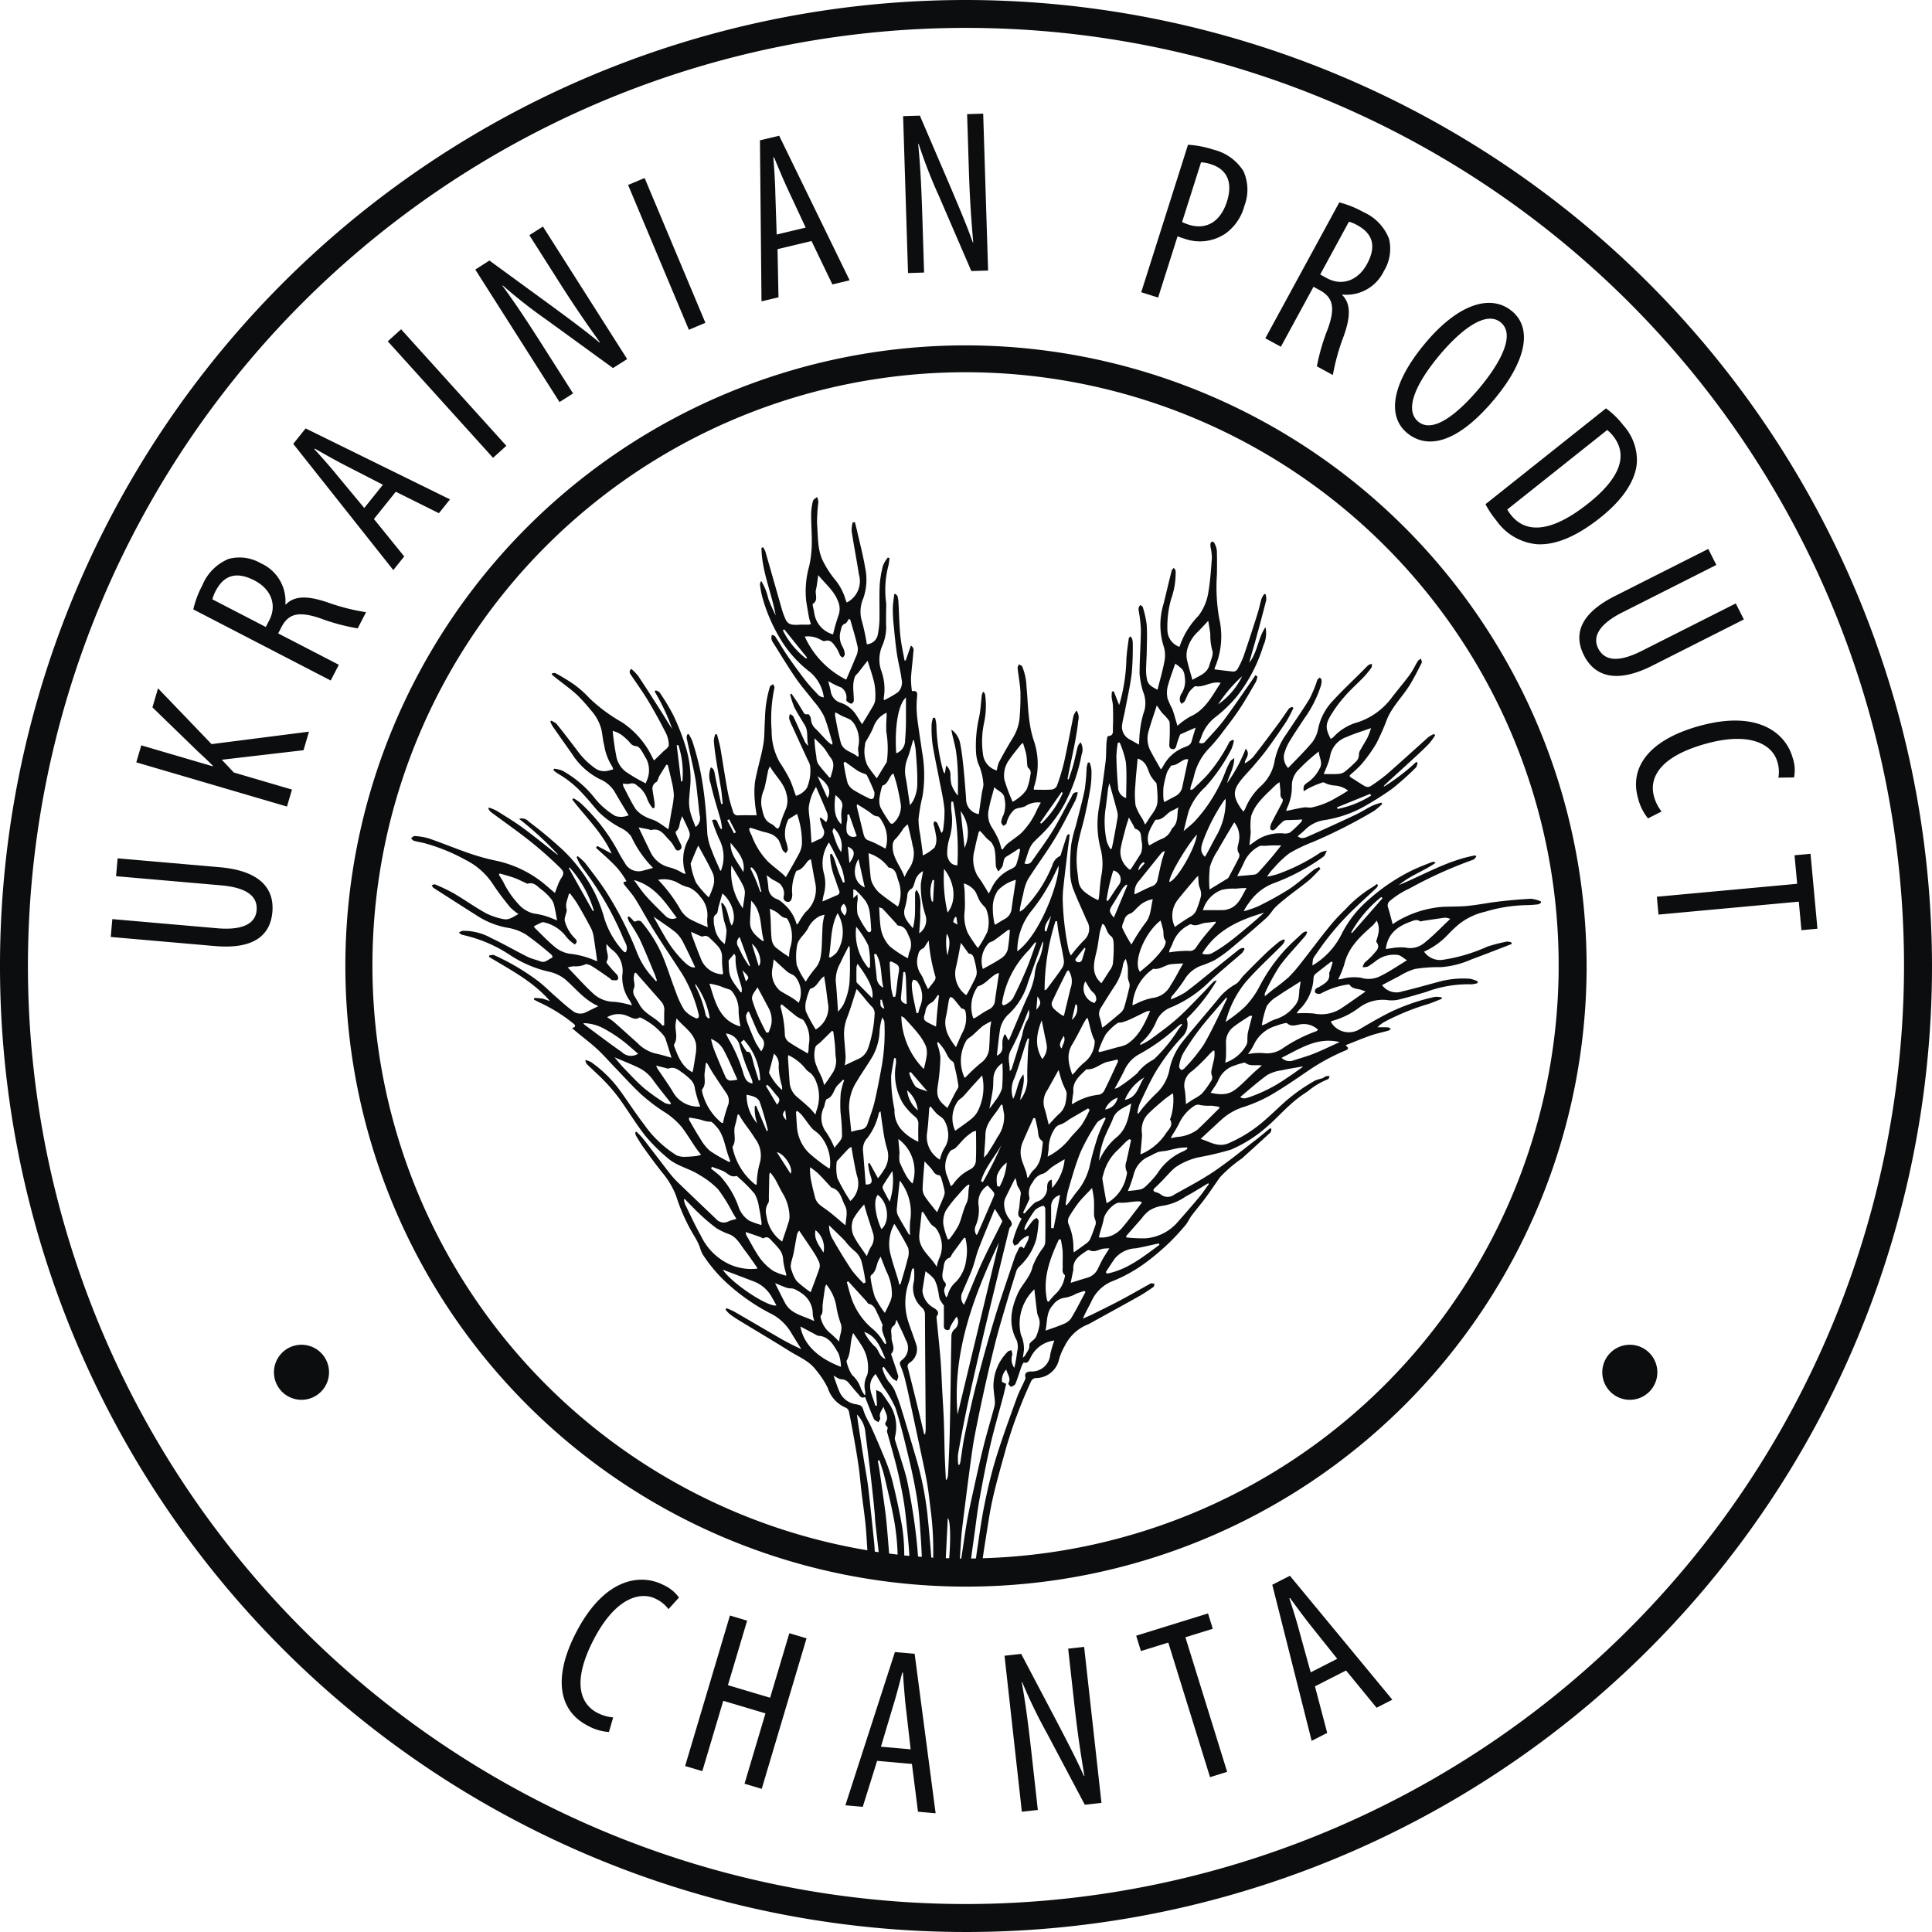 <svg width="250" height="250" fill="none" xmlns="http://www.w3.org/2000/svg"><path d="M127.162 201.635c.104-.689.202-1.378.315-2.066.312-1.908.567-3.83.994-5.713.509-2.249 1.165-4.465 1.775-6.691a61.6 61.6 0 013.201-8.478.756.756 0 01.593-.37 3.06 3.06 0 002.953-2.235c.168-.658.425-1.29.764-1.879a5.719 5.719 0 013.134-2.871c2.166-1.2 4.339-2.386 6.498-3.597.637-.358 1.241-.773 1.843-1.188.105-.072.119-.273.175-.415a2.6 2.6 0 00-.438-.073c-.078-.001-.158.069-.234.112-1.277.708-2.544 1.436-3.833 2.121-1.143.607-2.307 1.171-3.467 1.746-.43.212-.873.396-1.31.593.362-.869.816-1.614 1.185-2.4a5.003 5.003 0 012.824-2.519 19.454 19.454 0 004.258-2.429 33.138 33.138 0 002.888-2.456 29.102 29.102 0 002.131-2.31c.308-.361.489-.828.776-1.21.578-.769 1.21-1.497 1.781-2.271.652-.882 1.258-1.798 1.893-2.693a17.225 17.225 0 012.854-2.448c1.218-1.11 2.445-2.208 3.654-3.328.107-.098.108-.308.158-.467l-.166-.112c-.646.526-1.279 1.069-1.939 1.575-1.773 1.361-3.503 2.785-5.351 4.034-1.627 1.099-3.383 2.013-5.101 2.971a1.425 1.425 0 01-1.821-.048 1.633 1.633 0 00-.571-.243c-.383-.131-.426-.306-.118-.585.309-.279.6-.58.892-.876.566-.579 1.088-1.208 1.701-1.732a8.568 8.568 0 013.397-1.396 37.487 37.487 0 003.841-.93 17.21 17.21 0 004.81-3.101c.989-.859 1.872-1.839 2.852-2.709a15.404 15.404 0 012.246-1.71 9.51 9.51 0 012.645-1.589c.097-.022.147-.252.218-.386a1.363 1.363 0 00-.446-.005c-.189.062-.348.215-.535.285a6.01 6.01 0 00-.89.271 22.643 22.643 0 00-4.243 3.052c-.831.765-1.648 1.546-2.504 2.283a17.788 17.788 0 01-4.416 2.764c-1.421.632-2.476-.194-3.67-.536.982-.907 1.89-1.763 2.816-2.6a7.682 7.682 0 012.76-1.538 18.935 18.935 0 003.434-1.497c1.683-.978 3.295-2.083 4.902-3.186a27.095 27.095 0 014.796-2.612c.33-.14.597-.264.042-.689 1.165-.455 2.201-.893 3.262-1.261.752-.26 1.538-.419 2.305-.638.113-.032.203-.149.303-.226-.126-.067-.249-.183-.38-.19-.448-.025-.899-.01-1.349-.01.281-.3.612-.551.977-.74a30.428 30.428 0 015.554-2.259c.613-.194 1.203-.461 1.804-.694l-.047-.18a3.017 3.017 0 00-.879-.058 26.11 26.11 0 00-5.801 1.992c-1.306.657-2.576 1.39-3.836 2.135a2.667 2.667 0 01-2.093.379 2.668 2.668 0 01-1.71-1.267c.034-.038.064-.103.105-.113a10.347 10.347 0 003.547-1.733 5.086 5.086 0 013.556-.994c.476.073.961.066 1.434-.02 1.232-.294 2.446-.658 3.663-1.014a15.58 15.58 0 015.875-.996c.269-.013.535-.065.79-.153l.028-.223a4.097 4.097 0 00-1.023-.344 12.1 12.1 0 00-3.92.366c-1.592.43-3.178.883-4.782 1.261a2.302 2.302 0 01-2.652-.802c.742-.388 1.473-.783 2.217-1.157a8.238 8.238 0 012.022-.93 19.317 19.317 0 013.371-.236 12.008 12.008 0 003.98-1.014c1.207-.438 2.401-.91 3.6-1.37.532-.204 1.061-.412 1.591-.619a11.349 11.349 0 00-.047-.197 1.6 1.6 0 00-.589-.107c-.851.162-1.692.378-2.516.646a21.681 21.681 0 01-5.886 1.725 2.507 2.507 0 01-2.309-1.069 9.743 9.743 0 003.247-2.378c.41-.414.834-.817 1.28-1.189a8.515 8.515 0 013.422-1.612 19.655 19.655 0 015.208-.841 14.125 14.125 0 001.632-.11c.124-.013.237-.143.355-.219l-.034-.161a4.387 4.387 0 00-1.283-.335 64.17 64.17 0 00-4.245.369c-1.316.153-2.619.424-3.936.554-1.09.108-2.191.074-3.287.124a13.62 13.62 0 00-5.644 1.745 8.55 8.55 0 00-.774.504c-.204-.749-.375-1.439-.581-2.119a.75.75 0 01.172-.86 10.832 10.832 0 012.597-1.654 55.676 55.676 0 018.227-3.716c.163-.059.274-.261.41-.396a6.725 6.725 0 00-.127-.168c-3.544.637-6.627 2.493-9.907 3.85 1.431-1.222 3.235-1.812 4.769-2.889a.556.556 0 00-.429-.113c-.804.314-1.609.627-2.394.985a24.582 24.582 0 00-5.784 3.844 14.454 14.454 0 00-3.514 4.408 9.713 9.713 0 01-3.821 4.162 4.108 4.108 0 01.083-.849c.1-.222.23-.43.386-.618a35.458 35.458 0 014.406-5.356c1.115-1.106 2.289-2.154 3.43-3.235.076-.1.136-.211.176-.33-.049-.053-.099-.104-.149-.156a5.322 5.322 0 01-.659.465 15.766 15.766 0 00-3.402 2.808 23.383 23.383 0 00-2.252 2.456c-1.157 1.423-2.244 2.903-3.382 4.343a19.692 19.692 0 01-1.732 2.007 24.08 24.08 0 01-1.934 1.525c-.362.285-.715.583-1.142.93.012-.217-.017-.339.028-.423a27.35 27.35 0 011.863-3.438c1.008-1.389 2.224-2.625 3.342-3.935.104-.155.191-.321.259-.495l-.125-.113a1.45 1.45 0 00-.442.187c-.746.69-1.506 1.369-2.206 2.104a22.242 22.242 0 00-3.492 5.015 11.491 11.491 0 01-1.784 2.446 17.67 17.67 0 01-2.128 1.699c-.124.098-.254.189-.381.283a13.387 13.387 0 012.666-5.253c1.477-1.676 3.141-3.186 4.715-4.779.118-.159.214-.334.285-.519a9.93 9.93 0 01-.117-.151 3.07 3.07 0 00-.637.315c-.596.493-1.191.991-1.747 1.527a137.77 137.77 0 00-2.81 2.808c-.377.384-.649.936-1.096 1.17a7.619 7.619 0 00-2.323 2.027c-1.464 1.77-2.971 3.506-4.416 5.291a8.643 8.643 0 00-1.762 3.571 5.613 5.613 0 01-1.608 3.112 23.614 23.614 0 00-1.714 1.809c-.263.29-.483.617-.724.927l-.128-.054c.044-.388.131-.77.258-1.139.623-1.338 1.239-2.683 1.96-3.969a27.382 27.382 0 013.544-4.736 2.264 2.264 0 00.611-2.382 23.901 23.901 0 003.895-4.943.706.706 0 00-.467.195c-.496.516-.967 1.055-1.47 1.565-1.053 1.07-2.074 2.18-3.196 3.172-1.099.97-2.297 1.829-3.475 2.704-.413.266-.845.502-1.292.707.017-.153.007-.204.026-.218a7.418 7.418 0 002.042-2.81 3.32 3.32 0 011.796-1.798 15.644 15.644 0 005.231-3.517c.611-.583 1.255-1.131 1.894-1.685.728-.634 1.475-1.248 2.195-1.89.131-.158.238-.336.316-.526l-.105-.124a1.436 1.436 0 00-.522.136c-1.115.876-2.213 1.774-3.319 2.66-1.241.997-2.461 2.022-3.742 2.967-.593.358-1.217.662-1.865.908.026-.136.069-.268.126-.394a19.849 19.849 0 001.608-2.1 4.213 4.213 0 012.075-1.827 16.02 16.02 0 001.83-.74 16.46 16.46 0 002.166-1.552 182.377 182.377 0 004.552-3.919c.489-.433.826-1.072 1.272-1.488 1.282-1.2 2.763-2.186 4.131-3.297.58-.47 1.074-1.046 1.608-1.573a14.613 14.613 0 00-.161-.243c-.23.086-.45.196-.657.327-1.092.848-2.115 1.796-3.266 2.552a40.551 40.551 0 01-3.968 2.196c-.607.26-1.232.475-1.871.644.191-.394.424-.765.694-1.11a6.797 6.797 0 013.408-2.6 26.942 26.942 0 006.192-3.337c.229-.157.315-.524.467-.793a2.782 2.782 0 00-.827.238 24.956 24.956 0 01-5.636 2.826c-.418.124-.842.224-1.272.299.245-.41.541-.788.879-1.125a13.224 13.224 0 011.992-1.894 20.159 20.159 0 013.05-1.465 66.843 66.843 0 007.916-4.021c.38-.271.735-.575 1.061-.909l-.113-.163a8.653 8.653 0 00-1.164.392c-.731.363-1.417.815-2.153 1.163a313.438 313.438 0 01-6.131 2.803c-.412.183-.887.415-1.381-.015.35-.304.699-.572 1.007-.881a4.435 4.435 0 012.393-1.19 15.655 15.655 0 004.7-1.5 39.628 39.628 0 004.076-2.535 35.009 35.009 0 003.095-2.756c.15-.139.175-.411.258-.622-.063-.042-.128-.082-.192-.124a26.65 26.65 0 01-4.194 3.211.486.486 0 01.138-.261c1.21-1.108 2.426-2.21 3.631-3.322.703-.647 1.408-1.294 2.073-1.98a9.21 9.21 0 00.804-1.099c-.049-.056-.099-.112-.147-.169a3.767 3.767 0 00-.721.402c-1.778 1.58-3.527 3.193-5.32 4.756a21.502 21.502 0 01-2.191 1.608.775.775 0 01-.67.017c-.624-.344-1.204-.766-1.818-1.129-.255-.151-.228-.27-.048-.438.496-.408.964-.85 1.399-1.324a19.84 19.84 0 001.913-2.676c.52-1.024.982-2.076 1.384-3.151.714-1.7 2.075-2.968 3.005-4.522.534-.89 1.005-1.82 1.47-2.748.067-.134-.056-.36-.09-.545-.139.104-.324.18-.41.318-.357.577-.635 1.209-1.035 1.753-.777 1.056-1.638 2.049-2.428 3.096a8.958 8.958 0 01-4.298 3.063 6.632 6.632 0 00-3.184 1.949c-.1.085-.213.154-.335.201-.622-1.24-.711-1.778-.069-2.904a16.747 16.747 0 011.911-2.614c.754-.871 1.631-1.637 2.433-2.47.36-.383.693-.79.996-1.22.087-.12.046-.333.064-.503-.157.032-.308.09-.446.172-.281.242-.535.52-.798.785-1.264 1.263-2.572 2.484-3.776 3.802a7.36 7.36 0 00-1.933 3.644 4.056 4.056 0 01-.804 1.797c-.955 1.142-2.031 2.181-3.083 3.287a2.109 2.109 0 01-.541-1.681c.14-.575.36-1.127.651-1.642.629-1.064 1.333-2.083 2.009-3.119a15.005 15.005 0 002.143-4.273 2.06 2.06 0 00.067-.672c-.008-.11-.144-.213-.222-.318a1.88 1.88 0 00-.295.244 1.188 1.188 0 00-.106.289 15.686 15.686 0 01-.951 2.25c-.935 1.528-1.973 2.994-2.957 4.494a8.966 8.966 0 00-1.524 3.407 5.663 5.663 0 01-1.707 3.27 8.172 8.172 0 00-2.142 3.071 1.638 1.638 0 01-.221.315c-.138-.183-.248-.313-.342-.454-.98-1.475-1.011-2.25-.037-3.519.535-.697 1.174-1.313 1.742-1.985.599-.708 1.202-1.416 1.748-2.164a92.463 92.463 0 002.474-3.564c.329-.556.628-1.13.897-1.717l-.168-.15c-.145.082-.339.129-.429.252-.453.618-.861 1.267-1.318 1.882-1.092 1.472-2.184 2.946-3.32 4.384a4.917 4.917 0 01-1.035.793c-.13-.484.828-1.088.098-1.896a19.978 19.978 0 01-2.412 4.461c.265-1.038.919-1.96.928-3.25-.258.208-.429.285-.505.418a9.98 9.98 0 00-.553 1.128 19.965 19.965 0 01-4.11 6.699c-.39.393-.835.732-1.382 1.206.251-.985.441-1.818.676-2.639a8.183 8.183 0 012.139-3.074 22.847 22.847 0 003.375-4.907c.139-.345.247-.702.321-1.067l-.174-.126c-.146.1-.352.169-.426.308a21.179 21.179 0 01-2.713 4.089c-.606.696-1.293 1.322-1.954 1.968-.083.081-.235.09-.356.132a1.479 1.479 0 01.012-.364c.132-.448.307-.886.419-1.339a7.648 7.648 0 012.001-3.721 21.785 21.785 0 001.844-2.222c.733-.956 1.467-1.913 2.128-2.918.735-1.119 1.397-2.288 2.071-3.446.089-.216.151-.443.183-.675a42.3 42.3 0 00-.26-.168c-.109.166-.212.336-.327.5-1.229 1.754-2.425 3.535-3.706 5.252-.733.984-1.595 1.873-2.418 2.788a.623.623 0 01-.847.182c.109-.263.216-.484.294-.714a5.38 5.38 0 011.807-2.566 17.434 17.434 0 002.805-2.702 20.133 20.133 0 003.43-6.595 3.708 3.708 0 00.267-2.359c-.976 1.404-1.022 3.242-2.1 4.598.268-1.023.577-2.034.856-3.05.464-1.69.919-3.383 1.349-5.081a2.106 2.106 0 00-.091-.732l-.162-.037a2.765 2.765 0 00-.355.596c-.19.63-.31 1.281-.509 1.908a255.52 255.52 0 01-1.814 5.54 11.247 11.247 0 01-.798 1.692.665.665 0 01-.492.31c-.819-.063-1.632-.183-2.468-.285a.628.628 0 01.024-.207 10.24 10.24 0 00.562-6.431 23.538 23.538 0 01-.283-5.661c.01-1.037.024-2.073-.015-3.108a2.727 2.727 0 00-.314-.928.388.388 0 00-.307-.199c-.088.018-.19.188-.206.303-.009.174.005.35.04.52.091.428.14.863.148 1.3-.109 1.45-.203 2.908-.442 4.34a6.748 6.748 0 01-1.303 3.149 10.457 10.457 0 00-2.437 3.974c-.005.019-.057.027-.047.022a2.32 2.32 0 01-1.525-2.14 13.267 13.267 0 01.472-4.01 10.01 10.01 0 00.59-3.66c-.017-.142-.154-.27-.235-.403-.095.126-.244.238-.28.379-.351 1.398-.681 2.801-1.023 4.202a9.335 9.335 0 00-.079 5.36c.221.597.296 1.238.22 1.87-.226 1.33-.616 2.63-.947 3.976-.542-.324-1.209-.558-1.355-1.333a5.885 5.885 0 01-.127-1.146c.01-.883.08-1.766.094-2.648.018-1.12.067-2.246-.018-3.361a12.676 12.676 0 00-.505-2.227c-.03-.11-.213-.178-.326-.267a1.584 1.584 0 00-.205.376c-.017.14-.01.283.019.42.142.792.234 1.592.275 2.395-.018 1.91-.174 3.819-.172 5.729.068.76.212 1.51.43 2.24.329.768.404 1.62.215 2.433-.271.79-.459 1.606-.561 2.435-.106.65-.11 1.316-.165 2.046-.411-.233-.784-.447-1.16-.657a1.826 1.826 0 01-1.016-1.944c.09-.619.259-1.225.376-1.84.303-1.608.675-3.208.871-4.828.108-1.306.15-2.616.127-3.926a1.694 1.694 0 00-.11-.558c-.033-.099-.14-.172-.215-.256-.067.09-.183.175-.194.271-.12.99-.293 1.982-.314 2.975a22.807 22.807 0 01-.748 5.016c-.049.2-.116.394-.184.618l-.687-1.772-.237.03a4.353 4.353 0 00-.044.704c.035.38.157.756.167 1.135.027.943.042 1.888-.006 2.828-.021.422.17 1.045-.6 1.096-.046.003-.115.085-.123.137a8.71 8.71 0 00-.113.882c-.044.793-.018 1.594-.119 2.379-.254 1.991-.522 3.982-.862 5.958a12.456 12.456 0 00.2 5.107 7.847 7.847 0 01.159 3.405c-.192.994-.233 2.016-.344 3.025a2.918 2.918 0 01-.087.346 8.463 8.463 0 01-.812-.411c-.762-.491-1.568-.956-1.732-1.97-.064-.397-.087-.8-.148-1.196a11.871 11.871 0 01.215-4.396c.22-1 .527-1.98.748-2.98.275-1.24.537-2.484.735-3.737.096-.717.132-1.44.109-2.163a4.325 4.325 0 00-.232-.965l-.225.005c-.072.21-.127.426-.165.645-.03.948-.112 1.895-.244 2.835-.326 1.614-.78 3.201-1.18 4.801a16.56 16.56 0 00-.585 2.427 28.892 28.892 0 00-.104 3.936c.058.708.231 1.402.512 2.055.495 1.263 1.088 2.486 1.612 3.738a1.966 1.966 0 01-.322 2.525 20.555 20.555 0 00-1.73 2.009 4.98 4.98 0 01-.288-.712 36.394 36.394 0 01-.762-6.354c-.014-.652.021-1.305.103-1.952.159-1.495.346-2.988.525-4.48.087-.718.181-1.435.273-2.151a5.273 5.273 0 00-.152-.048c-.072.062-.185.109-.211.186-.227.67-.435 1.346-.657 2.017-.075.225-.117.572-.271.638a1.86 1.86 0 00-.968 1.208 17.42 17.42 0 01-3.678 5.619 3.523 3.523 0 01-.516.355c-.002-.16.005-.321.024-.48.129-.593.253-1.188.409-1.775a6.804 6.804 0 01.578-1.864c1.105-1.772 2.372-3.445 3.455-5.229.994-1.633 1.839-3.359 2.725-5.056.136-.333.24-.678.31-1.03-.645-.105-.705.388-.873.684-.808 1.425-1.527 2.903-2.383 4.297-.828 1.349-1.779 2.623-2.689 3.92a.75.75 0 01-.959.286c.396-.982.5-2.061 1.283-2.844.522-.52 1.071-1.016 1.563-1.562a16.85 16.85 0 002.549-3.696 22.61 22.61 0 001.996-5.965 1.834 1.834 0 00-.127-1.606 2.09 2.09 0 00-.364.532c-.209.79-.361 1.593-.573 2.381-.174.64-.404 1.265-.608 1.898l-.145-.043c.064-.338.124-.679.192-1.016.259-1.26.537-2.516.776-3.778.17-.908.321-1.821.411-2.738a1.574 1.574 0 00-.216-1.343 2.712 2.712 0 00-.39.675c-.41 1.975-.763 3.963-1.202 5.932a27.744 27.744 0 01-.941 3.131.9.9 0 01-.647.482c-.764.06-1.536.023-2.332.023a.825.825 0 01.027-.407 9.335 9.335 0 00-.011-5.856c-.806-2.324-.746-4.722-.979-7.098a7.385 7.385 0 00-.559-2.589c-.061-.127-.276-.18-.42-.268-.06.16-.186.329-.169.482.112 1.04.319 2.075.368 3.118a29.536 29.536 0 01-.092 3.019c-.04 1.014-.342 2-.876 2.863a57 57 0 00-1.823 3.206 4.49 4.49 0 00-.265 1.046 2.488 2.488 0 01-1.743-1.809 11.418 11.418 0 01.097-4.382 10.56 10.56 0 00.126-3.659 1.245 1.245 0 00-.225-.354 1.357 1.357 0 00-.191.386c-.12.953-.152 1.925-.346 2.863a16.575 16.575 0 00-.4 4.777c.042.413.126.821.249 1.218a7.62 7.62 0 01.698 2.818c-.031.362-.149.714-.205 1.074-.138.908-.264 1.816-.393 2.714a1.94 1.94 0 01-1.641-1.937c-.098-1.295-.19-2.592-.322-3.884-.115-1.111-.227-2.228-.448-3.32a2.818 2.818 0 00-1.141-1.8c.141.92.439 1.801.588 2.707.142.974.226 1.955.251 2.939.039.968.008 1.938.008 2.907a4.681 4.681 0 01-.837-1.435 5.713 5.713 0 01-.126-1.195 1.572 1.572 0 00-.555-1.277l-.18 1.059a1.691 1.691 0 01-.198-.33 24.48 24.48 0 01-.888-5.948 4.922 4.922 0 00-.174-.955l-.255.005a3.801 3.801 0 00-.191.862c-.026.83.012 1.66.111 2.485.244 1.562.591 3.108.884 4.662.242 1.282.554 2.559.671 3.853.018.914-.047 1.827-.193 2.729-.009.096-.116.182-.207.32-.194-.483-.344-.905-.536-1.307-.052-.109-.228-.159-.347-.235-.047.132-.153.274-.131.393.14.519.251 1.045.333 1.577.088.488.021.992-.193 1.439a5.828 5.828 0 01-1.529 1.034c-.024-.295-.03-.445-.05-.594-.092-.692-.191-1.382-.281-2.074a9.961 9.961 0 01-.224-2.029c.108-1.004.282-1.999.52-2.979a17.19 17.19 0 00-.083-5.878c-.104-.812-.244-1.62-.356-2.433-.112-.814-.249-1.627-.301-2.444-.05-.709-.038-1.42.036-2.126.065-.586-.077-.796-.668-.704-.078-.557-.12-1.12-.123-1.682.059-1.066.216-2.127.289-3.193.021-.31.192-.704-.303-1.023l-.667 1.927-.157-.003c-.187-1.092-.438-2.18-.547-3.28-.137-1.385-.155-2.78-.233-4.172a4.068 4.068 0 00-.116-.829c-.033-.127-.179-.226-.274-.338l-.161.052c-.064.604-.171 1.207-.182 1.812a18.17 18.17 0 00.102 2.06c.12 1.272.239 2.544.424 3.806.164 1.12.469 2.217.61 3.337a1.771 1.771 0 01-.464 1.657c-.576.394-1.182.742-1.813 1.042a1.034 1.034 0 01-.04-.26 6.939 6.939 0 00-.352-3.664 4.513 4.513 0 01.132-3.043 6.11 6.11 0 00.546-2.49c-.042-.765-.009-1.536-.01-2.304a6.693 6.693 0 00-.007-.907 12.401 12.401 0 01.316-4.802 7.52 7.52 0 00.125-.921l-.208-.075c-.26.313-.472.663-.629 1.04a13.284 13.284 0 00-.432 2.566c-.068 1.492.002 2.99-.028 4.483a12.143 12.143 0 01-.212 1.872 1.53 1.53 0 01-1.427 1.263 24.243 24.243 0 00-.626-2.957 4.339 4.339 0 01.186-3.022 7.411 7.411 0 00.216-3.991c-.261-1.557-.67-3.09-1.02-4.631-.089-.399-.193-.794-.291-1.19l-.288.014c-.098.37-.145.75-.139 1.133.289 1.875.651 3.74.944 5.615a3.09 3.09 0 01-1.572 3.625 2.183 2.183 0 01-.14-.319 7.2 7.2 0 00-1.428-2.699 12.707 12.707 0 01-1.542-2.407c-.718-1.504-.598-3.18-.737-4.79-.004-.931.054-1.861.173-2.784a2.238 2.238 0 00-.175-.663c-.185.18-.481.334-.533.546a7.303 7.303 0 00-.227 1.709c-.003 1.31.108 2.62.077 3.928-.018.927-.127 1.85-.327 2.756a11.968 11.968 0 00-.401 4.459c.109.722.23 1.442.366 2.16.056.295.162.582.253.9a1.583 1.583 0 01-.296.074c-.41.006-.822-.019-1.232.008-1.148.072-1.513-.095-1.835-.892a9.434 9.434 0 01-.329-.877c-.736-2.57-1.463-5.143-2.204-7.713a2.944 2.944 0 00-.29-.545l-.211.071c.026 3.03 1.317 5.806 1.838 8.751a21.239 21.239 0 01-.96-2.19 7.442 7.442 0 00-.909-2.27.785.785 0 00-.163.48c.055.485.142.965.26 1.438a21.189 21.189 0 002.303 5.463 15.228 15.228 0 003.927 4.418 5.147 5.147 0 011.772 3.267 1.246 1.246 0 01-.668-.27c-.594-.623-1.19-1.252-1.719-1.932a67.4 67.4 0 01-2.312-3.169c-.562-.816-1.05-1.682-1.594-2.512-.076-.117-.284-.148-.43-.22a1.806 1.806 0 00-.069.452c.017.156.068.306.151.44.992 1.576 1.953 3.174 3.004 4.71.718 1.052 1.575 2.008 2.349 3.023a9.19 9.19 0 011.301 1.889c.466 1.113.75 2.303 1.106 3.462.016.054-.025.124-.055.26a4.607 4.607 0 01-.575-.434c-.505-.52-.979-1.07-1.49-1.582a1.84 1.84 0 01-.672-1.373 1.007 1.007 0 00-.344-.587c-.504.18-.598-.225-.775-.495-.201-.305-.373-.63-.572-.935-.266-.407-.547-.805-.821-1.207l-.176.09c.136.566.316 1.12.539 1.657.403.807.907 1.565 1.369 2.343.492.83.182 1.78.444 2.659a1.708 1.708 0 01-.486-.613c-.487-1.06-.949-2.13-1.448-3.184-.068-.144-.292-.214-.443-.32-.071.184-.104.38-.099.577.097.333.225.657.383.966.67 1.472 1.349 2.94 2.022 4.41.145.236.25.496.308.767a5.684 5.684 0 01-.413 2.832c-.34.502-.844.869-1.426 1.038-.287-.772-.501-1.522-.838-2.212a20.718 20.718 0 00-1.278-2.157 8.187 8.187 0 01-1.026-4.067 19.313 19.313 0 01.358-5.523c.033-.145-.091-.327-.143-.492-.148.101-.38.171-.432.31a15.053 15.053 0 00-.644 4.173c-.093 1.109-.029 2.24-.218 3.33-.283 1.621-.79 3.204-1.075 4.826a11.733 11.733 0 00-.012 2.572c.03.603.152 1.201.227 1.752-.823 0-1.593-.019-2.362.008a.606.606 0 01-.686-.443c-.209-.678-.427-1.357-.577-2.05-.2-.917-.346-1.847-.503-2.773-.198-1.169-.368-2.342-.58-3.507-.107-.579-.282-1.143-.426-1.715l-.227.006a3.12 3.12 0 00-.18.871c.067.836.18 1.669.31 2.496.194 1.239.43 2.471.625 3.709.1.631.144 1.269.213 1.905l-.196.036c-.287-1.317-.6-2.629-.842-3.953-.066-.363-.134-.628-.491-.792a2.92 2.92 0 00-.022 2.138c.345 1.59.866 3.142 1.296 4.714.078.36.134.724.168 1.091l-.143.051a6.199 6.199 0 01-.392-.75c-.114-.307-.183-.62-.756-.411.252.829.557 1.642.912 2.433a4.934 4.934 0 01.23 4.131.349.349 0 01-.16-.21c-.334-.784-.704-1.555-.992-2.357a7.854 7.854 0 01-.601-2.194c-.094-2.021-.247-4.027-.54-6.031a34.58 34.58 0 00-1.414-6.033 6.186 6.186 0 00-.458-.878l-.181.049a1.34 1.34 0 00-.084.468c.351 1.647.754 3.284 1.069 4.937.198 1.045.278 2.113.405 3.171.075.626.116 1.256.212 1.878a1.414 1.414 0 01-.53 1.525c-.219-.593-.475-1.163-.637-1.758a5.337 5.337 0 01-.208-1.503c.021-.911.171-1.821.194-2.733a14.097 14.097 0 00-.68-4.546 29.865 29.865 0 00-1.548-3.925 27.785 27.785 0 00-1.743-2.904c-.098-.154-.336-.217-.509-.323l-.173.147a26.425 26.425 0 012.276 4.841c-.47-.673-.875-1.383-1.313-2.07-1.019-1.602-2.04-3.2-3.091-4.779a6.64 6.64 0 00-.898-.915c-.376.385-.138.631.039.894.72 1.069 1.476 2.115 2.139 3.219a65.795 65.795 0 012.246 4.074c.283.518.434 1.098.438 1.688-.016.323-.536.624-.831.933-.085.09-.174.177-.264.265-.26.253-.522.504-.812.784-.09-.155-.146-.242-.19-.335a11.275 11.275 0 00-3.946-4.6 21.142 21.142 0 01-4.21-3.113 13.82 13.82 0 00-2.01-1.79 24.894 24.894 0 00-2.396-1.457c-.11-.064-.298.01-.45.02l-.022.168c.202.163.402.328.605.49.878.695 1.797 1.345 2.623 2.098a22.057 22.057 0 011.824 2.017 5.86 5.86 0 011.372 2.55c.14.647.168 1.32.344 1.954.148.984.5 1.926 1.034 2.766.065.12.11.25.132.384-.231.06-.428.125-.63.163a2.038 2.038 0 01-1.546-.2 9.878 9.878 0 01-2.544-2.5c-.858-1.125-1.716-2.252-2.605-3.353a2.358 2.358 0 00-.707-.414 6.979 6.979 0 00-.101.137c.085.204.185.402.299.591.825 1.187 1.66 2.367 2.494 3.548a9.207 9.207 0 003.555 3.265 4.135 4.135 0 011.966 1.645c.574 1.012 1.189 1.999 1.82 3.054a2.462 2.462 0 01-1.727.093 9.78 9.78 0 01-2.799-2.481 13.846 13.846 0 00-4.101-3.41 4.464 4.464 0 00-1.023-.224l-.083.186c.184.168.381.32.59.456a13.034 13.034 0 013.145 2.534c.743.77 1.404 1.619 2.118 2.419a12.112 12.112 0 003.025 2.148c.477.247.89.605 1.2 1.043a14.422 14.422 0 002.815 4.051c-.446.119-.804.23-1.17.312a2.01 2.01 0 01-2.5-.99c-.317-.48-.608-.976-.871-1.486a24.173 24.173 0 00-4.857-6.247 7.062 7.062 0 00-.902-.607l-.149.173c1.726 2.261 3.85 4.244 5.094 6.992l-1.858-.99a36.26 36.26 0 00-.172.243c.721.662 1.467 1.299 2.158 1.991a9.92 9.92 0 011.793 2.336l-.408.117c.021.107.058.21.11.306.478.624 1.024 1.204 1.438 1.866.848 1.359 1.592 2.783 2.444 4.14 1.175 1.871 2.424 3.697 3.616 5.557a18.206 18.206 0 012.15 5.292c.09.351-.147.57-.449.408a3.93 3.93 0 01-1.415-1.017 11.271 11.271 0 01-1.105-2.348c-.61-1.587-1.108-3.219-1.767-4.783a17.626 17.626 0 00-2.717-4.327.622.622 0 00-.574-.076c-.25.124-.357.108-.512-.123a2.857 2.857 0 00-.515-.472 6.007 6.007 0 01-.155.124c.046.192.111.378.196.555a25.3 25.3 0 011.33 2.182c.693 1.478 1.297 3 1.93 4.506.132.313.232.638.347.958l-.143.062c-.167-.192-.33-.389-.503-.576a10.175 10.175 0 01-1.946-3.144 45.402 45.402 0 00-4.078-7.989c-.814-1.237-1.727-2.41-2.628-3.587a7.133 7.133 0 00-.969-.883 14.12 14.12 0 01-.13.124c.12.315.264.62.432.911.609.893 1.283 1.741 1.87 2.647a40.076 40.076 0 013.726 6.94c.218.551.72 1.112.321 1.83-.103-.042-.225-.056-.283-.122a11.25 11.25 0 01-2.442-4.154 20.016 20.016 0 00-1.32-3.503 20.67 20.67 0 00-4.024-5.41 56.695 56.695 0 00-4.48-3.738 1.175 1.175 0 00-1.246-.343 40.891 40.891 0 015.041 4.631.333.333 0 01-.192-.082c-1.46-1.139-2.894-2.315-4.389-3.408-1.077-.788-2.225-1.48-3.358-2.188a6.403 6.403 0 00-1.004-.418l-.08.129c.076.153.174.293.292.416 1.691 1.262 3.427 2.467 5.078 3.777a49.42 49.42 0 013.874 3.426c.533.524.62.769.144 1.457a4.548 4.548 0 00-.398.848c-.134.326-.25.661-.374.994-.657-.551-1.243-1.083-1.87-1.56a14.612 14.612 0 00-5.855-2.633 29.144 29.144 0 01-3.358-.937c-1.756-.606-3.474-1.318-5.23-1.926a8.155 8.155 0 00-1.848-.309c-.143-.014-.308.192-.463.295.125.11.234.278.378.319.466.132.95.205 1.42.323a24.338 24.338 0 015.305 2.173 9.074 9.074 0 013.49 3.103c.673 1.037 1.44 2.016 2.216 2.983.334.335.701.635 1.097.895-.648.345-1.227.828-1.963.656a8.715 8.715 0 01-2.259-.765c-1.411-.788-2.735-1.733-4.13-2.555-.789-.434-1.6-.823-2.431-1.166-.112-.049-.295.064-.445.103.079.116.132.275.24.344a945.105 945.105 0 005.677 3.631 10.676 10.676 0 003.856 1.523 6.59 6.59 0 012.42.876 40.977 40.977 0 013.366 2.677.5.5 0 01.046.34c-.511.15-.89.719-1.535.464-.546-.215-1.14-.327-1.66-.587-1.593-.797-3.136-1.693-4.746-2.451a7.231 7.231 0 00-3.667-.913 1.5 1.5 0 00-.478.231c.142.097.272.256.426.285a18.029 18.029 0 016.21 2.63 15.27 15.27 0 004.912 2.117 5.024 5.024 0 012.196 1.006c1.375 1.17 2.469 2.67 4.308 3.478-.637.312-1.151.556-1.659.811a1.6 1.6 0 01-1.734-.25c-.777-.568-1.485-1.233-2.212-1.869-.716-.626-1.386-1.309-2.135-1.893a30.053 30.053 0 00-5.742-3.398c-.169-.079-.418.013-.63.026l-.037.2c2.78 1.677 5.687 3.181 7.872 5.689-.348-.064-.658-.227-.988-.298a6.805 6.805 0 00-1.028-.073c-.02.067-.038.135-.057.202.348.175.69.365 1.044.522a20.778 20.778 0 014.058 2.568c.32.241.357.452-.172.6.303.255.54.458.78.656.84.692 1.714 1.345 2.507 2.084.822.764 1.563 1.618 2.343 2.426 1.113 1.154 2.186 2.353 3.362 3.44a24.144 24.144 0 002.827 2.162 9.638 9.638 0 012.443 2.11c.612.821 1.145 1.704 1.723 2.552.211.312.453.604.723.962a4.08 4.08 0 01-.564.152c-.47.064-.944.1-1.418.107a2.607 2.607 0 01-1.178-.179 14.48 14.48 0 01-4.25-4.055c-1.173-1.514-2.193-3.145-3.337-4.683a15.943 15.943 0 00-3.492-3.335 2.79 2.79 0 00-.725-.263c0 .202.074.398.209.549.779.759 1.599 1.478 2.346 2.266.67.695 1.292 1.435 1.862 2.215 1.138 1.584 2.146 3.266 3.348 4.797a23.188 23.188 0 002.832 2.819c1.2 1.079 2.846 1.369 4.17 2.232.888.504 1.7 1.13 2.414 1.859.694.936 1.31 1.928 1.843 2.965.167.277.332.554.52.869a5.75 5.75 0 00-1.012.29 1.293 1.293 0 01-1.612-.285c-1.623-1.544-3.24-3.093-4.853-4.645-.408-.39-.79-.808-1.14-1.251-1.17-1.501-2.313-3.023-3.48-4.526-.268-.312-.553-.61-.853-.892l-.145.107c.006.134.034.266.082.392.321.533.638 1.071 1 1.575a86.984 86.984 0 002.344 3.145 10.84 10.84 0 011.848 3.058 23.876 23.876 0 002.41 5.314c.251.415.469.85.649 1.301.092.311.206.615.341.91a18.989 18.989 0 003.523 4.095 26.017 26.017 0 005.161 3.56 6.422 6.422 0 012.658 2.313c.482.795.979 1.582 1.47 2.371a30.055 30.055 0 01-3.112-1.614c-1.84-1.064-3.67-2.143-5.511-3.204-.34-.176-.689-.335-1.045-.477l-.136.193c.166.207.349.4.546.576.388.293.796.561 1.211.815 2.17 1.323 4.361 2.613 6.512 3.965 1.201.755 2.583 1.277 3.455 2.482a11.237 11.237 0 011.511 2.308 4.109 4.109 0 002.37 2.558.77.77 0 01.365.489c.27 1.33.516 2.665.75 4.002a85.43 85.43 0 01.531 3.305c.14 1.023.218 2.054.342 3.081.164 1.371.366 2.737.512 4.109.108 1.014.152 2.034.222 3.051l.025.396a76.75 76.75 0 01-63.516-84.685 76.749 76.749 0 1178.441 85.712zm-12.112-.611a47.896 47.896 0 00-.059-.762c-.107-1.258-.198-2.518-.331-3.772-.113-1.058-.273-2.11-.417-3.164-.14-1.019-.283-2.038-.435-3.057-.062-.422-.148-.84-.223-1.261l.219-.049c.216.702.473 1.393.641 2.105.45 1.908.921 3.815 1.27 5.744.238 1.362.381 2.74.429 4.122.003.078.001.155.003.233-.366-.042-.731-.092-1.097-.139zm-6.162-22.543c.193.002.382.05.552.141.171.09.317.22.427.379.381.435.724.905 1.128 1.318.241.247.418.725.94.442.379.954.735 1.913 1.15 2.846.085.191.384.288.584.428.082-.185.274-.406.227-.551-.175-.554.149-.916.431-1.448.207.744.763 1.301.254 2.037a.446.446 0 00.076.429.343.343 0 01.136.516.77.77 0 00.049.457c.388 1.425.806 2.84 1.164 4.272.302 1.212.561 2.438.79 3.668.184.994.326 2 .431 3.005.168 1.635.353 3.272.445 4.912-.221-.022-.441-.036-.661-.059-.003-.223-.003-.446-.009-.669a22.687 22.687 0 00-.325-3.402 91.057 91.057 0 00-1.223-5.655 21.93 21.93 0 00-1.006-2.902 123.484 123.484 0 00-1.728-4.016c-.289-.648-.696-1.254-.917-1.923-.254-.772-.277-.852-1.057-.998a2.746 2.746 0 01-2.12-1.622c-.283-.64-.488-1.314-.762-2.068.385.185.705.464 1.024.463zm-3.227-5.724c.06.033.12.087.182.089 1.48.056 2.03 1.261 2.654 2.274a5.01 5.01 0 01.314 1.747c-3.034-1.16-4.826-2.924-5.242-5.225l2.092 1.115zm-5.372-6.717c.608.242 1.074.457 1.559.611.294.092.64.03.921.144.373.167.728.374 1.057.617a3.207 3.207 0 011.344 2.703c.037.256.1.507.189.75-.026.018-.067.06-.081.053-1.089-.558-2.363-.764-3.254-1.694a3.016 3.016 0 01-.472-.685c-.407-.778-.794-1.566-1.263-2.499zm-2.515-.128a4.522 4.522 0 012.163 2.058c.189.309.356.631.537.954-1.101.246-5.787-2.863-6.953-4.634 1.477.562 2.868 1.084 4.253 1.622zm-1.4-4.121c.554.717 1.059 1.471 1.581 2.209a.588.588 0 01.047.161 6.875 6.875 0 01-3.487-.507 7.67 7.67 0 01-3.833-3.776c-.747-1.314-1.371-2.697-2.036-4.055-.072-.2-.12-.407-.145-.618.034-.02.067-.037.1-.055.635.64 1.249 1.305 1.91 1.917a22.905 22.905 0 002.208 1.869 8.81 8.81 0 001.692.791c.953.408 1.382 1.312 1.964 2.064zm-4.26-10.806c.506.19 1.027.347 1.512.578.527.25.913.833 1.634.61.099-.03.288.175.412.296a17.83 17.83 0 011.975 2.004c.3.541.492 1.135.564 1.749.148.642.229 1.302.329 1.955.006.116-.003.232-.025.345a14.491 14.491 0 01-1.54-.552 3.386 3.386 0 01-1.412-1.828 11.706 11.706 0 00-2.383-3.967c-.37-.337-.775-.636-1.165-.952l.1-.238zm-2.941-6.384c.568.109 1.12.175 1.644.329.345.137.711.21 1.082.214.247-.016.545.364.774.609.936 1.001 1.09 2.338 1.496 3.566.106.32.221.637.331.955l-.125.096a21.782 21.782 0 01-2.507-1.449 6.077 6.077 0 01-1.251-1.574c-.514-.785-.968-1.611-1.44-2.422-.03-.052-.004-.136-.004-.324zm2.663-12.912l-.16.115c-.123-.145-.325-.275-.357-.438a14.7 14.7 0 00-1.297-3.726 1.138 1.138 0 01-.052-.343 10.672 10.672 0 011.866 4.392zm-2.27-10.553a5.478 5.478 0 01-.138-.559c.444.201.74.346 1.044.471.158.065.365.176.491.124.505-.205.782.111 1.08.399.256.247.518.489.751.756a2.144 2.144 0 01.643 1.552c-.018.632.02 1.266.111 1.892.047.357-.068.322-.331.285a3.14 3.14 0 01-2.567-2.106c-.383-.929-.728-1.874-1.084-2.814zm-2.09-.446c.416.392.751.861.988 1.381.532 1.015 1 2.064 1.492 3.093-.384.1-.794-.103-1.415-.69a14.906 14.906 0 01-2.593-3.415c-.452-.774-.884-1.559-1.388-2.452 1.064.749 2.037 1.36 2.917 2.083zm.092-1.923a1.238 1.238 0 01-1.385-.179c-.867-.859-1.748-1.707-2.565-2.611-.554-.614-1.006-1.319-1.593-2.101 2.742.758 4.052 2.892 5.543 4.891zm3.064-2.707a3.496 3.496 0 01.88 2.819c-.008.369.017.737.078 1.101a25.05 25.05 0 01-2.354-1.067 3.574 3.574 0 01-1.112-1.086 19.458 19.458 0 00-2.961-3.981 3.81 3.81 0 012.502.364c.465.291.974.504 1.508.63a3.767 3.767 0 011.459 1.22zm1.679-1.45a8.664 8.664 0 01-.597 1.511 11.826 11.826 0 01-1.666-1.942c-.32-.76-.546-1.555-.675-2.37-.019-.071.037-.164.069-.242.152-.379.306-.756.464-1.133.124-.296.255-.59.444-1.024.715 1.341 1.392 2.481 1.928 3.685a2.65 2.65 0 01.033 1.515zm2.362 5.16c-.5-.988-.432-2.136-1.188-2.927a13.21 13.21 0 01-.173.032c.121.755.226 1.513.372 2.263.144.407.255.825.331 1.25a11.64 11.64 0 01-.232 1.768 3.326 3.326 0 01-1.32-2.218 2.787 2.787 0 01-.1-.617c.014-.357-.124-.722.316-1.028.23-.159.217-.665.317-1.012.157-.544.316-1.087.485-1.665 1.267 1.03 1.897 3.165 1.192 4.154zm.313-11.936c-.292-.564-.584-1.127-.878-1.689l.246-.13.878 1.689c-.082.042-.164.086-.246.13zm1.2 5.018c-.653-1.222-1.717-2.265-1.648-3.796.898 1.112 1.957 2.149 1.648 3.796zm-.066 4.683a8.095 8.095 0 01-1.474-5.545c.326.544.654 1.087.974 1.635.184.295.35.601.499.916.156.282.25.596.273.918-.03.651-.163 1.298-.272 2.076zm.936 7.403c-.039.03-.076.059-.115.087-.248-.392-.513-.775-.74-1.179-.247-.442-.447-.909-.683-1.357a.93.93 0 01.192-1.235l1.346 3.684zm7.879-13.756c.194 1.074.348 2.069.556 3.052a3.938 3.938 0 01-1.255 3.799c-.34.418-.638.869-.889 1.346a2.536 2.536 0 01-.248.27 5.396 5.396 0 00-1.741-2.743 3.179 3.179 0 00-.762-.546 1.611 1.611 0 01-1.17-1.5 16.152 16.152 0 00-.225-1.608c.31.227.55.427.813.591.322.147.63.325.918.53.227.238.392.529.481.846.057.261.056.532-.005.793a.535.535 0 00.237.608c.068.04.143.065.221.072.396.084.531-.24.608-.522.051-.244.057-.496.018-.743a6.06 6.06 0 01.44-2.46c.035-.111.102-.279.183-.298.718-.171 1.027-.787 1.45-1.281.114-.085.238-.154.37-.206zm.655-9.353c.319.734.587 1.343.849 1.954.178.415.351.833.527 1.248a1.476 1.476 0 01-.059 1.352l-.68-.577-.163.073c.145.441.258.895.442 1.318a.962.962 0 01.08.85.973.973 0 01-.248.362.979.979 0 01-.383.213c-.314.133-.617.293-.945.45-.059-.873-.103-1.662-.169-2.448-.058-.697-.199-1.393-.195-2.088a6.469 6.469 0 01.944-2.707zm1.903-1.265a4.575 4.575 0 00-.162.066c-.502-.604-1.036-1.186-1.49-1.824a2.232 2.232 0 01-.201-.903 15.98 15.98 0 01-.25-2.38c.415.42.857.818 1.235 1.27.322.385.54.855.855 1.248.685.86.191 1.685.013 2.523zm8.607 1.194c.185.813.355 1.632.479 2.456a2.917 2.917 0 01-1.038 2.357.374.374 0 01-.345-.061c-.479-.663-.91-1.36-1.289-2.085a2.626 2.626 0 01-.08-1.299c.073-.463.177-.921.312-1.37.007-.033.022-.085.044-.092.685-.222.809-.915 1.182-1.399.077-.068.162-.127.252-.176.174.592.358 1.124.483 1.669zm1.125-7.908a32.44 32.44 0 01-.107 1.947 1.747 1.747 0 01-1.147 1.678c-.228-3.421.263-6.348 1.258-7.225 0 1.238.012 2.419-.004 3.6zm.893 9.851c-.086.137-.19.264-.367.508l-.198-1.313c-.111-.722-.196-1.45-.337-2.167a4.48 4.48 0 01.203-2.574c.3-.764.493-1.572.733-2.361l.115-.007c.08.463.2.924.233 1.39.092 1.334.225 2.672.195 4.007a4.882 4.882 0 01-.577 2.517zm3.168 27.099c-.061.659-.107 1.322-.165 2.043-.424-.214-.852-.4-1.246-.639-.575-.349-.199-.866-.132-1.282a1.457 1.457 0 01.794-1.188c.349-.176.556-.638.827-.972l.139.04c-.073.665-.153 1.331-.217 1.998zm.89 5.006c.34.537.498 1.18 1.101 1.557.18.112.213.491.272.757.198.788.354 1.585.47 2.388.029.26-.242.555-.382.832-.346.678-.694 1.354-1.043 2.028-1.129-.924-1.48-1.432-1.237-2.93.188-1.192.298-2.396.33-3.603a6.449 6.449 0 00-.352-1.563c-.027-.116-.039-.234-.059-.352l.123-.084c.277.308.537.632.777.97zm.44-17.719a19.673 19.673 0 01-.456-5.653c1.424 1.811 1.638 4.176.456 5.653zm1.722 3.916c.312.428.54.744.772 1.055.092.123.188.327.3.339.475.054.57.421.662.763.147.517.254 1.045.317 1.579.008.293-.058.583-.193.843-.308.658-.657 1.297-.996 1.941a1.88 1.88 0 01-.185.248 3.44 3.44 0 01-1.283-3.725c.224-.954.385-1.922.606-3.043zm.478-12.288l-.509-4.761a4.683 4.683 0 01.509 4.761zm1.376 5.636c.22.373.356.794.558 1.178.118.193.253.375.405.544.157.199.402.37.465.594.362.92.414 1.934.15 2.887a14.646 14.646 0 01-1.209 2.11c-.005.008-.033.003-.034.003a21.03 21.03 0 01-1.275-1.898 5.426 5.426 0 01-.415-2.973c.048-.768.012-1.543-.007-2.314-.009-.362-.066-.72-.11-1.167a2.811 2.811 0 011.472 1.036zm5.446 7.746a8.253 8.253 0 011.823-5.221 22.403 22.403 0 002.216-3.285c.481-.792.847-1.653 1.307-2.566.131 1.856-2.274 8.813-5.346 11.072zm3.568-2.627c-.114-.781.435-1.361.812-1.993-.202.686-.405 1.371-.609 2.056l-.203-.063zm2.186 4.851c-.623.921-1.306 1.803-1.968 2.696-.028.037-.09.046-.253.123a29.62 29.62 0 011.405-8.936l.203-.002c.065.497.109.999.201 1.491.225 1.211.503 2.413.689 3.63.024.355-.073.707-.277.998zm1.129 2.6c-.285 1.16-.561 2.323-.853 3.536a1.418 1.418 0 01-.318-.136 6.73 6.73 0 01-1.013-.822.953.953 0 01-.242-.767c.608-1.346 1.277-2.663 1.935-3.985.04-.082.148-.132.232-.202a2.612 2.612 0 01.259 2.376zm.225 7.216c.558-.921 1.027-1.895 1.54-2.843.097-.18.214-.349.322-.524l.157-.005c.125.504.243 1.008.376 1.51.074.279.169.552.261.825.086.251.292.519.251.745a3.53 3.53 0 01-1.355 2.644 7.664 7.664 0 00-1.201 1.254c-.093.098-.196.188-.343.325-.467-1.352-.806-2.619-.008-3.931zm.421-5.176c.058.021.117.042.175.065a1.887 1.887 0 01-.642 1.943l.467-2.008zm.865-5.806a.448.448 0 01-.61.326c-.231-.064-.349-.245-.183-.466.352-.465.726-.913 1.09-1.367l.13.089-.427 1.418zm1.648 4.521c.116.196.177.42.177.649 0 .156-.143.311-.222.466a1.968 1.968 0 01-1.266-1.121 1.958 1.958 0 01.076-1.689c.246.403.452.778.697 1.124.15.21.401.353.538.571zm2.117-7.51c.24.169.308.694.315 1.06.013.845-.024 1.691-.112 2.532a2.212 2.212 0 01-.414.828c-.348.56-.715 1.107-1.063 1.646-1.416-1.252-.951-2.724-.61-4.201.183-.793.255-1.611.407-2.413.091-.368.202-.73.334-1.085.127.091.218.125.257.188.288.481.349 1.067.886 1.445zm.773-16.142a1.9 1.9 0 01.044.769c-.181 1.095-.391 2.185-.595 3.277-.047.25-.113.497-.171.745l-.157.056a4.392 4.392 0 01-.48-1.004 11.887 11.887 0 01-.162-4.137c.135-.879.219-1.767.335-2.649.028-.215.095-.425.169-.748.368 1.326.705 2.505 1.017 3.691zm1.157-1.76a1.457 1.457 0 01-1.047-1.407 54.694 54.694 0 01-.219-4.007c.023-.584.084-1.164.185-1.74.078-.011.156-.025.234-.038.365.823.637 1.684.81 2.567.134 1.515.037 3.05.037 4.625zm1.193 3.987c.896.259.67 1.069.822 1.672.058.351.06.709.007 1.062a1.253 1.253 0 01-.172.535c-.362.593-.752 1.17-1.118 1.76-.183.297-.261.332-.545.026a2.777 2.777 0 01-.917-2.407c.16-.939.434-1.859.672-2.784.101-.396.241-.783.411-1.326.251.442.428.755.604 1.069.077.136.129.362.236.393zm1.959-6.896c.164.268.351.521.558.757.07.092.202.175.21.271.113.786.157 1.581.131 2.374-.085.998-.78 1.602-1.219 2.372-.095.166-.211.318-.379.569-.135-.284-.245-.533-.37-.773a6.622 6.622 0 01-.869-1.704 11.555 11.555 0 01-.028-2.609c.063-1.137.195-2.273.3-3.45a1.858 1.858 0 011.18 1.046c.183.372.293.781.486 1.147zm3.188 2.677c-.445.234-.885.477-1.396.753a1.4 1.4 0 01-.115-.369 9.562 9.562 0 01-.002-1.551c.099-.63.245-1.252.436-1.86.1-.242.233-.47.393-.676.065-.102.144-.275.22-.277.711-.018 1.168-.584 1.783-.796a1.37 1.37 0 01.369-.005c-.266 1.244-.522 2.41-.764 3.58a1.673 1.673 0 01-.924 1.201zm-.763 11.096c.064-1.197 2.804-5.41 3.576-6.123-.213 1.783-2.626 5.953-3.576 6.123zm4.079 1.931c-.141.534-.314 1.06-.516 1.575a1.716 1.716 0 01-.806.965 23.89 23.89 0 00-2.029 1.35 3.323 3.323 0 01.434-3.594c.736-.936 1.518-1.832 2.282-2.744.054-.065.126-.117.3-.276.03.461.024.816.083 1.159.049.288.199.558.252.844.053.238.053.483 0 .721zm-8.349 13.815c-.158.058-.309.137-.492.22a6.138 6.138 0 012.578-4.659c.042-.031.094-.081.133-.074.875.151 1.535-.534 2.351-.601.489-.04.978-.066 1.499-.099-.587 1.033-1.055 1.968-1.626 2.836a2.988 2.988 0 01-2.348 1.638 7.992 7.992 0 00-2.095.739zm-1.719-5.033c.052-.279.175-.54.357-.759.114.332.201.673.259 1.019.045.495-.009.996.021 1.493.05.21.114.417.191.619.04.173.042.352.007.526-.226.925-.443 1.853-.728 2.761a1.807 1.807 0 01-.582.695c-.613.535-1.248 1.047-1.877 1.563a3.04 3.04 0 01-.347.216 9.13 9.13 0 00-.292-1.265 1.403 1.403 0 01.129-1.299c.543-.892 1.104-1.771 1.67-2.649a6.778 6.778 0 001.192-2.92zm2.07-7.597a3.391 3.391 0 011.788-.886c-.278 1.127-.229 2.217-1.013 3.137a23.85 23.85 0 00-1.751 2.728 18.234 18.234 0 01-1.175-2.125c-.113-.279.125-.727.262-1.076a1.106 1.106 0 01.718-.789c.45-.155.77-.664 1.171-.989zm3.143 5.463c-.429.588-.904 1.14-1.421 1.652-.488.49-1.04.917-1.593 1.397-.936-1.231.525-4.962 2.658-6.643.139.426.256.859.35 1.297.072.436-.043.872.276 1.304.13.177-.073.72-.27.993zm-.234-14.138c-.554.229-1.069.553-1.599.835-.48-1.196.133-2.151.691-3.118.051-.089.149-.222.22-.217.97.048 1.362-.918 2.139-1.206.254-.118.5-.252.736-.402-.216.966.02 1.921-.716 2.639a1.22 1.22 0 00-.233.345 2.19 2.19 0 01-1.238 1.124zm-2.985 4.073a1.309 1.309 0 01.653-1.078c.055.046.111.09.167.135l-.82.943zm.129 1.282a1170.8 1170.8 0 012.824-3.509.884.884 0 01.472-.294c-.138.445-.298.885-.41 1.337-.195.788-.362 1.584-.539 2.378a1.074 1.074 0 01-.729.849c-.751.293-1.465.682-2.232 1.048a2.205 2.205 0 01.614-1.809zm-3.84 2.326c-.075.113-.16.219-.24.327l-.181-.061c.189-1.312.483-2.606.881-3.871a1.173 1.173 0 01.71 1.879c-.414.557-.78 1.151-1.17 1.726zm.454.684c.429-.675.824-1.372 1.258-2.045.135-.162.291-.306.463-.428l.102.098-1.743 4.182c-.66-.841-.656-.902-.08-1.807zm1.761 18.186c-.368.18-.759.307-1.162.378-.65.186-1.302.363-1.954.541-.143.039-.288.073-.432.108l-.135-.135c.251-.748.568-1.472.948-2.164a7.258 7.258 0 011.503-1.441c.148-.124.439-.06.651-.127a8.7 8.7 0 001.058-.399c.694-.322 1.373-.675 2.066-1 .154-.042.313-.064.473-.065-.744 1.713-1.469 3.308-3.016 4.304zm1.332 3.767a19.792 19.792 0 01-2.293 1.731 1.478 1.478 0 01-.623.262c.107-.191.22-.381.322-.575.325-.617.671-1.225.965-1.858a4.476 4.476 0 012.027-2.104 24.919 24.919 0 004.907-3.564c.134-.107.276-.204.424-.291l.103.085c-.175.228-.356.451-.524.684a19.42 19.42 0 01-2.98 3.667 1.454 1.454 0 01-.376.279 6.147 6.147 0 00-1.952 1.684zm-1.592 3.439a5.949 5.949 0 012.523-2.91c-.768 1.009-.848 2.589-2.523 2.91zm2.7 17.911c-.836.018-1.673-.02-2.505-.114a11.465 11.465 0 00-.013-.191c.66-.75 1.319-1.502 1.982-2.249.272-.388.602-.733.978-1.021a4.323 4.323 0 011.78-.64 7.194 7.194 0 002.969-1.201c.986-.529 1.931-1.134 2.893-1.706l.093.097c-.415.566-.803 1.156-1.251 1.695a163.154 163.154 0 01-2.753 3.186 6.083 6.083 0 01-4.173 2.144zm-4.009 2.631a3.758 3.758 0 012.732-1.338c.904-.155 1.796-.378 2.693-.57.096-.021.193-.038.291-.056.024.059.048.118.074.177-2.099 1.538-4.129 3.199-6.779 3.726l-.173-.187c.386-.584.76-1.177 1.162-1.752zm-5.699 3.133l.299-1.469a.792.792 0 00.049-.203c-.118-1.303.826-1.869 1.717-2.467.096-.063.263-.138.337-.098.664.362 1.228-.094 1.834-.19a7.64 7.64 0 01.771-.039c-.331.531-.628.974-.889 1.437-.223.394-.396.818-.608 1.219a2.137 2.137 0 01-1.344 1.144c-.699.196-1.388.425-2.166.666zm-3.22 6.169c.011.01-.037-.017-.034-.032.251-1.095.07-2.313.935-3.236a2.244 2.244 0 011.68-.991c.474-.095.93-.266 1.349-.506.349-.132.706-.244 1.059-.364l.147.147c-.622 1.152-1.208 2.325-1.887 3.443a2.2 2.2 0 01-1.004.713c-.723.314-1.479.549-2.245.826zm-3.217.546a6.14 6.14 0 011.738-5.884c.125 1.079.226 2.063.362 3.042.042.297.209.573.273.869.06.237.07.484.029.725a6.205 6.205 0 01-.459 1.534c-.207.398-.886.724-.856 1.034.057.589-.327.876-.501 1.298-.042.1-.155.171-.338.363.059-.411.1-.676.136-.942a4.31 4.31 0 00-.384-2.039zm-7.715 26.161c.048-.628.125-1.254.201-1.879.129-1.057.266-2.113.4-3.17.115-.902.226-1.804.347-2.704.176-1.316.341-2.632.544-3.943.145-.944.329-1.883.52-2.819a236.096 236.096 0 012.374-10.576c.378-1.497.818-2.978 1.255-4.459a238.76 238.76 0 011.506-4.927c.101-.22.248-.417.432-.575a7.638 7.638 0 002.139-3.539c.149-.753.246-1.515.288-2.281.011-.13-.156-.274-.239-.412a2.063 2.063 0 00-.487.323c-.337.401-.64.83-.957 1.248l-.176-.112a2.76 2.76 0 01.183-.546c.358-.677.765-1.326 1.219-1.943.317-.261.69-.448 1.09-.544.114.098.193.23.225.376.016 1.443.02 2.886 0 4.329a1.477 1.477 0 01-.229.671 9.732 9.732 0 00-1.405 2.473c-.299 1.418-1.384 2.305-1.929 3.53-.89 1.999-1.23 4.012-.137 6.038.175.473.197.99.061 1.475a19.483 19.483 0 01-.362 2.091 1.875 1.875 0 01-.26-1.71 1.729 1.729 0 00-.137-.588c-.162.072-.372.101-.478.222a6.312 6.312 0 00-1.83 4.43c.018.679.145 1.355.189 2.035.006.262-.03.523-.106.774-.455 1.674-.955 3.337-1.376 5.02-.463 1.85-.865 3.716-1.278 5.578-.293 1.323-.591 2.645-.831 3.978-.256 1.424-.444 2.86-.663 4.291l-.1.642c-.059 0-.119-.004-.18-.004.06-.931.115-1.863.187-2.793zm-1.747-2.446c.37.362.363 3.065.177 5.204l-.438-.012c.088-1.73.174-3.461.261-5.192zm-10.819-24.081c1.65.581 2.104 2.059 2.758 3.49-.881-.263-.817-1.229-1.456-1.677a6.725 6.725 0 01-1.302-1.813zm-4.192-12.215a3.715 3.715 0 01-.356-1.585c.679.663 1.37 1.313 2.035 1.991.4.532.864 1.013 1.382 1.432.438.403.735.935.848 1.52.2.807.354 1.626.464 2.451l-.262.12a15.12 15.12 0 01-1.526-1.703 71.094 71.094 0 01-2.585-4.226zm-1.436 10.141c.356-.43.2-.938.252-1.416.085-.78.202-1.555.318-2.331.037-.112.09-.219.157-.317a6.051 6.051 0 011.339 3.127c.129.664.308 1.318.535 1.956.276.81-.2 1.501-.204 2.303-.449-.422-.808-.805-1.214-1.131a3.512 3.512 0 01-1.172-1.913c-.024-.09-.055-.223-.011-.278zm-.673-11.094a2.93 2.93 0 011.036 2.905c-.58-.95-1.273-1.719-1.036-2.905zm-3.041 3.807c.071-.299.164-.593.221-.895.151-.799.281-1.603.437-2.402.066-.164.155-.317.265-.456.652.966 1.275 1.863 1.868 2.779.281.421.523.865.724 1.329.096.252.106.53.027.789-.352 1.043-.753 2.068-1.129 3.082a17.523 17.523 0 01-1.773-1.405 3.877 3.877 0 01-.622-1.24 2.037 2.037 0 01-.188-.751c.025-.282.082-.561.17-.83zm-1.963-13.897c.957.174 2.174 2.042 1.785 2.792l-1.785-2.792zm1.23 15.98a7.074 7.074 0 01-1.682-.612 6.973 6.973 0 01-1.696-1.606c-.684-.956-1.22-2.02-1.812-3.041a1.604 1.604 0 01-.06-.391c.691.238 1.302.446 1.912.66.13.046.304.193.371.151.589-.357.861.108 1.176.432.323.323.627.664.912 1.021.303.408.468.902.471 1.409.073.567.195 1.125.365 1.67.018.079.023.162.043.307zm-.54-4.411a4.83 4.83 0 01-2.04-3.379 1.951 1.951 0 01.225-1.586c.155-.219.084-.606.092-.918.025-.942.039-1.885.063-2.828.002-.06.063-.118.134-.241.233.332.476.625.66.952.358.63.643 1.304 1.028 1.915.479.851.75 1.804.789 2.78.007.296-.044.59-.149.867-.25.809-.528 1.608-.802 2.438zm-3.228-15.286a5.58 5.58 0 01-1.377-3.716c.719.138 1.459.312 1.696.919a37.079 37.079 0 011.062 3.666c.004.015-.048.048-.144.138l-1.381-3.304-.169.046c-.05.764.055 1.53.313 2.251zm-3.164 2.955c.536-.85.009-1.816.302-2.696.13-.459.235-.924.315-1.393.057-.01.114-.019.17-.03.185.301.356.611.557.902.504.731 1.07 1.425 1.52 2.187a3.592 3.592 0 01.592 3.336 11.48 11.48 0 00-.361 2.667.527.527 0 01-.233-.062 8.244 8.244 0 01-2.865-4.648.382.382 0 01.003-.263zm-.446-20.297c.356.105.626.645.845 1.042.27.588.393 1.234.355 1.881.042.628.122 1.253.24 1.871-2.757-.789-3.258-3.177-4.009-5.543a8.68 8.68 0 011.448.35c.365.156.74.289 1.12.399zm1.601.348l-.152.008c-.591-.882-1.396-1.652-1.479-2.802a34.506 34.506 0 01-.062-1.21.287.287 0 01.07-.179c.207-.258.422-.509.638-.767.23.188.2.456.189.823.026.657.135 1.308.323 1.938.126.538.327 1.057.465 1.593.027.198.03.398.008.596zm1.402 11.819c-.789-.105-.985-.695-1.17-1.243a19.418 19.418 0 00-1.882-4.434 7.75 7.75 0 01-.39-.791 2.053 2.053 0 011.735 1.392c.203.783.445 1.558.718 2.321.28.782.622 1.542.927 2.316.036.144.056.291.062.439zm-1.134-5.663a8.121 8.121 0 012.127 5.22l-.189.064c-.198-.649-.402-1.298-.594-1.948-.121-.415-.2-.843-.347-1.247-.086-.241-.161-.538-.55-.529-.096.001-.21-.211-.293-.339-.172-.26-.328-.531-.537-.871l.383-.35zm.267-7.559c-.155-.499-.3-.962-.442-1.425.906.897.924.957.442 1.425zm1.51 6.485c.135.283.308.546.515.782.441.519.473 1.036-.035 1.798a11.515 11.515 0 01-.749-1.199 40.865 40.865 0 01-.996-2.402 3 3 0 01-.22-.951c-.006-.197.16-.399.25-.599.049.017.098.034.148.053.36.84.707 1.687 1.087 2.518zm-.731-11.34c.855.61 1.426 2.316.892 2.889-.304-.981-.581-1.883-.892-2.889zm2.523 10.4a5.359 5.359 0 01-.366 1.083l-.294.009c-.344-.694-.713-1.377-1.02-2.086a18.357 18.357 0 01-.78-2.094c-.185-.623.29-1.041.669-1.679.538 1.004 1.014 1.887 1.484 2.772a3.32 3.32 0 01.307 1.995zm2.427-9.841a6.358 6.358 0 00-.14 1.134 16.384 16.384 0 01-1.776-1.265 1.83 1.83 0 01-.476-1.066c-.097-.838-.086-1.689-.128-2.533-.021-.416-.062-.831-.102-1.378.332.171.564.279.786.405.441.252.705.756 1.304.816.173.018.353.413.449.665a4.756 4.756 0 01.083 3.222zm.776 3.837a3.31 3.31 0 01.342 3.243 8.46 8.46 0 00-.723-.556c-.56-.349-1.148-.654-1.704-1.009a3.04 3.04 0 01-.982-2.882c.068-.323.092-.656.162-1.174.667.607 1.237 1.143 1.829 1.656.184.114.375.216.571.307.2.095.373.238.505.415zm3.678-8.156c-.105.414-.185.834-.239 1.257-.061.932-.07 1.868-.12 2.802a9.959 9.959 0 01-.148 1.41 3.14 3.14 0 01-.808 1.605c-.41.5-.781 1.032-1.11 1.589a9.994 9.994 0 01-1.17-2.152 7.666 7.666 0 01.012-2.323c.026-.277.107-.545.239-.79.146-.238.313-.463.498-.673a6.6 6.6 0 00.674-.896 3.412 3.412 0 011.55-1.647c.203-.074.411-.135.622-.182zm2.144-8.093a8.514 8.514 0 01-.518-.935c-.22-.56-.412-1.132-.58-1.71-.036-.123.083-.29.144-.476a3.221 3.221 0 01.954 3.121zm-.73-7.395c.583.52 1.1.936.822 1.807a5.123 5.123 0 00-.03 1.426c-.002.166-.023.331-.039.556-.806-.793-1.012-1.858-.753-3.789zm2.979-5.493c.011.157.015.316.022.474l-.126.058c-.71-.655-1.91-.712-2.203-1.876a42.472 42.472 0 01-.726-3.514c.001-.118.016-.236.044-.35.366.2.675.382.998.54.321.113.632.252.93.416.263.19.476.44.621.73a3.95 3.95 0 01.403 2.843 2.25 2.25 0 00.037.68zm1.943 5.899c-.024.072-.304.148-.407.099a20.263 20.263 0 01-2.071-1.095 2.029 2.029 0 01-.867-.941 23.914 23.914 0 01-.524-2.637l.188-.136c.555.398 1.103.807 1.671 1.187.226.125.462.232.705.318.152.069.379.106.437.223.362.706.686 1.43.972 2.17.047.275.011.558-.104.812zm1.562 6.532c-.334-.176-.647-.351-.968-.507a8.795 8.795 0 00-1.189-.534c-.558-.175-.643-.626-.754-1.083l-.786-3.231a.595.595 0 01.02-.397c.501.315 1.01.617 1.498.95.366.25.642.603 1.165.63.197.011.412.387.553.634a4.284 4.284 0 01.461 3.538zm.923-.415a1.13 1.13 0 01.415-.89c.37-.413.702-.859.99-1.333.169-.184.352-.355.548-.509.229.994.466 1.849.616 2.72a3.457 3.457 0 01-.468 3.053 6.334 6.334 0 00-.568 1.058c-.501-1.453-1.625-2.535-1.533-4.099zm.794 4.731a4.657 4.657 0 01-.11 3.193c-.806-.59-1.634-1.149-2.404-1.782a3.97 3.97 0 01-.829-1.081 2.406 2.406 0 01-.302-.931c-.114-1.02-.185-2.044-.276-3.122a5.108 5.108 0 012.496 1.722c.03.042.054.117.09.122 1.099.162 1.013 1.168 1.335 1.879zm1.357 9.081a7.772 7.772 0 00-.183.796 13.93 13.93 0 01-2.358-1.562 4.56 4.56 0 01-1.197-2.669c-.097-.747-.111-1.505-.17-2.374.218.084.362.097.437.176.592.628 1.169 1.267 1.752 1.902.093.102.18.282.281.291 1.022.086 1.176.98 1.515 1.658a2.24 2.24 0 01-.077 1.782zm-1.08 5.847c.107-1.089.204-2.179.304-3.27l.239-.014c.032.264.084.526.094.791.042 1.079.071 2.16.104 3.24a.582.582 0 01-.039.129c-.436-.137-.755-.342-.702-.876zm1.836 11.481a6.017 6.017 0 01-.78-1.703c.07-.039.14-.08.209-.12l2.173 2.528c-.619-.255-1.267-.338-1.602-.705zm3.746 8.08a5.516 5.516 0 00-.545 1.442 3.429 3.429 0 01-1.648-3.539c.147-1.057.19-2.127.279-3.191l.177-.156c.241.32.498.629.77.923.3.295.737.482.952.82.267.422.437.899.499 1.395a3.054 3.054 0 01-.484 2.306zm1.466-.065c.442-.428.825-.916 1.266-1.346.296-.269.614-.515.95-.733a1.73 1.73 0 01.451-.137c0 1.309.04 2.516-.019 3.718a1.336 1.336 0 01-.741 1.266 5.733 5.733 0 00-2.2 1.91 1.95 1.95 0 01-.301.266c-.206-.562-.373-1.077-.581-1.574a3.386 3.386 0 01.464-2.916c.105-.214.51-.26.711-.454zm1.009-6.681c.389-.411.75-.849 1.129-1.271.434-.482.876-.96 1.315-1.439a6.838 6.838 0 01-.63 4.75 3.396 3.396 0 01-.814.917c-.663.529-1.367 1.006-2.038 1.491a3.814 3.814 0 01.3-3.766c.166-.276.508-.439.738-.682zm1.206-7.906c.452-.404.876-.844 1.35-1.222.342-.224.701-.42 1.074-.587-.07.44-.136.71-.152.981-.048.793-.058 1.587-.116 2.377a2.57 2.57 0 01-1.073 2.029 21.403 21.403 0 00-1.91 1.778c-.056.051-.122.092-.201.152a5.241 5.241 0 01.212-4.807c.168-.293.547-.461.816-.701zm3.019-7.917a1.93 1.93 0 01.405-.143c-.176 1.186-.352 2.335-.514 3.485a1.37 1.37 0 01-.76 1.21c-.639.311-1.218.742-1.825 1.115a.864.864 0 01-.235.049 4.555 4.555 0 01.466-3.939c.047-.072.09-.181.156-.2.948-.268 1.497-1.113 2.307-1.577zm-.267-4.342c.596-.425 1.173-.875 1.759-1.313a1.64 1.64 0 01.312-.099 21.583 21.583 0 01-.27 2.562c-.12.437-.386.82-.755 1.084-.779.543-1.638.972-2.464 1.446a3.37 3.37 0 01.725-3.307c.146-.189.48-.221.693-.373zm2.3-4.086a1.672 1.672 0 01-.92 1.312c-.405.231-.801.479-1.231.739a1.796 1.796 0 01-.096-.302 9.69 9.69 0 01-.184-2.081 3.92 3.92 0 01.674-2.09 5.027 5.027 0 012.313-1.348c-.204 1.364-.403 2.563-.556 3.77zm2.008 7.579a57.087 57.087 0 01-1.826 3.976c-.26.365-.612.655-1.021.84-.205.119-.449.084-.378-.35a12.377 12.377 0 013.418-6.689c.156-.163.285-.354.428-.53.139-.173.28-.344.42-.516l.136.062c-.389 1.071-.738 2.157-1.177 3.207zm1.318-.582a5.511 5.511 0 00-.35 1.623 9.909 9.909 0 01-.949 2.795c-.774 1.745-1.501 3.513-2.25 5.269-.044.105-.108.201-.183.336-.138-.277-.257-.519-.378-.76l-.161-.017a5.36 5.36 0 00-.23.776 6.711 6.711 0 00-.009.851 1.12 1.12 0 01-.722 1.105c.131-1.1.229-2.258.419-3.399a3.622 3.622 0 011.236-2.081 9.107 9.107 0 002.379-4.006c.602-1.698 1.21-3.394 1.826-5.087.021-.06.082-.106.147-.187a7.032 7.032 0 01-.775 2.782zm-.127 6.043l.147-1.729c.511.736.484 1.016-.147 1.729zm.773 6.379c-1.043-1.704-.727-3.35-.077-5.012.116.571.232 1.142.346 1.713.114.579.271 1.153.327 1.738a2.377 2.377 0 01-.596 1.561zm2.148 23.338l.247.004c.103.479.18.964.232 1.451.04.672-.001 1.349.014 2.022.009.39-.131.821.268 1.131.045.035.012.192-.009.288a3.927 3.927 0 01-1.186 2.164 11.7 11.7 0 00-.903 1.024l-.176-.131c-.637-2.885.351-5.437 1.513-7.953zm.159-5.742c-.289 1.474-.564 2.89-.842 4.306l-.322-.035v-2.853a1.506 1.506 0 011.164-1.418zm-4.084.768c.063-.138.158-.32.114-.435a2.182 2.182 0 01.42-1.976 2.05 2.05 0 011.293-1.104c.466-.122.825-.62 1.257-.913.469-.32.967-.597 1.59-.977a6.423 6.423 0 01-1.622 3.728l-.05-1.078c-.533.139-.579.593-.598.938a1.85 1.85 0 01-1.315 1.905c-.448.158-.78.659-1.153 1.017-.154.163-.3.335-.437.513l-.219-.089c.242-.509.487-1.016.72-1.529zm-.27-23.225a6.6 6.6 0 00-.549 1.768 468.39 468.39 0 01-1.365 4.36.542.542 0 01-.259.273c.05-.915-.397-1.764.183-2.747a39.23 39.23 0 001.971-4.408c.114-.262.21-.53.313-.794a1.767 1.767 0 01-.294 1.548zm.9 12.493l.228.024c.118.536.267 1.067.343 1.607.069.481.039.974.517 1.293a.385.385 0 01.126.321c-.178 1.266-.163 2.596-1.265 3.549a3.926 3.926 0 00-.593.903l-.156.003a5.407 5.407 0 00-.135-.691c-.192-.576-.441-1.134-.607-1.717a3.316 3.316 0 01.187-2.249c.438-1.02.902-2.028 1.355-3.043zm-.694-8.854c-.049 1.345-.143 2.692-.09 4.034a4.432 4.432 0 01-.927 2.5c.111-1.113.643-2.169.414-3.329-.771.902-.767 2.097-1.32 3.168a3.464 3.464 0 01.155-2.678c.548-1.441.968-2.93 1.447-4.398.083-.253.189-.5.284-.749l.17.034c-.047.473-.116.945-.133 1.418zm-9.061 52.35c.324-1.868.678-3.732 1.062-5.59.395-1.905.834-3.799 1.265-5.696.405-1.778.82-3.554 1.243-5.327a1493.58 1493.58 0 011.856-7.645c.395-1.62.792-3.239 1.192-4.856.022-.104.07-.2.141-.279.323-.317.2-.584-.015-.911a3.229 3.229 0 01-.78-2.163c.014-.225.064-.446.148-.654.404-.848.832-1.683 1.297-2.613.086.211.15.432.189.657.025.55.621.884.508 1.5-.126.687-.115 1.401-.266 2.08-.102.462-.082.786.387 1.007-.208.443-.428.854-.598 1.286a13.323 13.323 0 00-.537 1.629c-.042.171.119.393.187.593.18-.094.444-.14.526-.287a2.72 2.72 0 011.259-.994l.103.11a3.01 3.01 0 01-.132.495c-.152.332-.33.652-.526 1.034-.316-.345-.54-.266-.702.118-.141.334-.338.648-.453.99-.904 2.702-1.849 5.391-2.675 8.116a204.898 204.898 0 00-2.337 8.428c-.558 2.168-1.026 4.361-1.485 6.554-.24 1.141-.372 2.306-.559 3.459-.03.116-.071.228-.123.336l-.146-.006a6.904 6.904 0 01-.029-1.371zm5.292-27.402l-5.353 22.265c-.696-7.959 2.019-15.178 5.353-22.265zm-9.825-3.954c.334.522.644 1.062 1.013 1.56.182.245.527.371.698.619.247.341.433.723.547 1.129a3.71 3.71 0 01-.191 2.783c-.13.332-.228.676-.292 1.026-.807-1.387-2.25-2.219-2.266-3.905.012-.349.044-.698.096-1.044.075-.705.153-1.411.229-2.117l.166-.051zm2.697-2.016c-.265.675-.562 1.337-.871 2.06-.095-.11-.204-.23-.304-.356-.408-.524-.842-1.031-1.207-1.582a1.895 1.895 0 01-.37-.998c.033-1.153.15-2.303.249-3.642.348.373.616.641.862.928.294.346.454.83 1.031.861.097.005.227.219.268.357.166.566.325 1.134.438 1.712.029.225-.005.453-.096.66zm2.914.929c-.439.894-.602 1.92-1.008 2.833a11.382 11.382 0 01-1.184 1.765c-.028.041-.129.032-.212.048a9.57 9.57 0 01-.574-1.931 3.223 3.223 0 01.309-1.766 14.603 14.603 0 011.611-2.054c.302-.366.625-.715.954-1.059.122-.106.255-.2.397-.28l.119.071c-.252.77-.022 1.579-.412 2.373zm-2.724 10.26c-.62-.604-.322-1.316-.233-1.975.065-.489.14-1.035.767-1.254.183-.065.267-.391.41-.588.492-.674.991-1.344 1.486-2.016l.166.052c.229.915.265 1.867.106 2.796a5.001 5.001 0 01-1.301 2.847 3.305 3.305 0 00-1.082 1.725.636.636 0 01-.233.312c-.111-.457-.412-.882-.085-1.391a.549.549 0 00.063-.254.548.548 0 00-.065-.254h.001zm4.308-4.393c.653-1.7 1.367-3.378 2.094-5.159.35.554.671 1.032.954 1.532.043.076-.069.252-.127.372-.836 1.687-1.716 3.356-2.504 5.065-.727 1.578-1.356 3.2-2.03 4.802-.085.202-.182.399-.29.636a1.488 1.488 0 01-.176-1.657c.405-.995.874-1.965 1.251-2.97.32-.857.499-1.767.828-2.621zm3.645-11.156a7.793 7.793 0 01-.933 3.118c-.099-.02-.199-.039-.298-.06a4.075 4.075 0 01-.036-1.367 3.664 3.664 0 011.267-1.691zm-.694-2.27a49.564 49.564 0 01-2.402 4.803l-.241-.132c.522-1.753 1.755-3.118 2.643-4.671zm-1.557-4.69c.164-.907.329-1.712.448-2.525.063-.434.041-.879.07-1.318a2.429 2.429 0 011.166-2.058 22.93 22.93 0 01-.043 3.242 5.058 5.058 0 01-.925 1.673c-.204.328-.454.627-.716.986zm1.496-.517l.194.003c.071.416.139.832.215 1.246a4.506 4.506 0 01-.878 2.96c-.381.722-.831 1.408-1.265 2.101a4.231 4.231 0 01-.469.514c.071-1.066.171-2.014.193-2.964.039-1.637 1.328-2.58 2.01-3.86zm-2.916 12.837a2.571 2.571 0 011.198-2.396c.274.306.56.589.795.907a.56.56 0 01.015.457 594.958 594.958 0 01-2.135 4.926c-.019.043-.077.068-.128.112a1.213 1.213 0 01-.089-1.214c.374-.88.494-1.847.344-2.792zm-11.423 6.306a5.355 5.355 0 01.547-3.736 36.25 36.25 0 011.79 3.114 2.605 2.605 0 01-.096 1.508c-.251 1.047-.575 2.075-.873 3.111-.013.041-.078.068-.177.154-.06-.244-.1-.451-.161-.655-.346-1.164-.752-2.315-1.03-3.496zm-.686 7.786a13.089 13.089 0 01-1.299-2.077 14.451 14.451 0 01-.554-2.526.344.344 0 01.092-.286c.667-.48.642-1.298.965-1.943.058-.118.124-.231.245-.458l.734 1.874c.519.995.769 2.108.723 3.229a3.575 3.575 0 01-.292.92c-.181.423-.399.829-.614 1.267zm-2.086-1.176c.751.154.9.813 1.18 1.356.205.402.369.824.555 1.236.021.048.084.103.073.135-.29.88.372 1.588.454 2.399l-.13.095a3.352 3.352 0 01-.279-.381 6.385 6.385 0 00-1.519-1.743 8.94 8.94 0 01-2.666-4.13c-.186-.585-.332-1.183-.498-1.776l.181-.1 2.339 2.563c.107.117.189.321.31.346zm-1.983-11.002c.393-.668.86-1.29 1.393-1.854.119.419.226.823.35 1.222.248.794.517 1.584.758 2.38a2.022 2.022 0 01-.235 1.895 6.15 6.15 0 00-.522 1.197c-.578-.862-1.149-1.596-1.59-2.401a2.75 2.75 0 01-.154-2.439zm-2.077-5.268a6.144 6.144 0 01-.079-2.112c-.001-.058.064-.121.111-.172.465-.505.93-1.01 1.403-1.508a2.31 2.31 0 01.381-.245c.117.663.217 1.279.335 1.891.122.63.232 1.265.401 1.884a2.998 2.998 0 01-.868 3.228 23.555 23.555 0 01-1.684-2.966zm-2.521-.631c.545.53 1.046 1.103 1.566 1.657.074.078.14.194.23.219 1.15.319 1.243 1.433 1.692 2.265.446.829.133 1.707.085 2.603-.893-.737-1.695-1.479-2.58-2.105-.566-.4-1.147-.744-1.339-1.451-.2-.735-.375-1.476-.527-2.224a7.023 7.023 0 01-.132-1.736c.351.236.687.494 1.005.772zm-2.653-8.055c.209.163.404.344.585.539.444.559.843 1.157 1.304 1.703.235.277.584.455.846.714.244.244.462.514.647.806a5.482 5.482 0 01.837 3.556c-.006.061-.066.115-.08.139a20.875 20.875 0 01-2.698-2.074 5.273 5.273 0 01-1.481-3.217c-.054-.683-.091-1.368-.135-2.052l.175-.114zm-1.185-7.225a6.326 6.326 0 012.334 1.873c.19.241.515.376.715.613.229.257.411.553.536.874.513 1.215.54 2.58.076 3.814a4.353 4.353 0 00-.128.515c-.314-.349-.547-.651-.822-.908a38.508 38.508 0 00-1.522-1.33 2.7 2.7 0 01-1.004-1.941c-.079-1.05-.144-2.1-.212-3.15.002-.12.011-.24.028-.36h-.001zm3.567-3.318a19.069 19.069 0 01-1.283-2.348 3.054 3.054 0 01.068-1.498c.1-.421.234-.834.401-1.233.029-.079.086-.192.149-.208.743-.183.978-.902 1.458-1.361.051-.049.106-.093.288-.251.089.561.167 1.011.23 1.465.111.796.192 1.596.32 2.388a3.307 3.307 0 01-1.631 3.046zm2.103.175l.165.09c.073.578.16 1.156.215 1.736.057.596.028 1.205.138 1.79a2.923 2.923 0 01-.575 2.031c-.298.476-.62.937-.965 1.381a7.641 7.641 0 00-.252-.865c-.216-.51-.492-.995-.685-1.511a3.724 3.724 0 01-.188-2.55c.086-.25.432-.408.649-.619.502-.492 1-.988 1.498-1.483zm.603-10.13a3.488 3.488 0 01-.849.665l-.147-.112c.329-1.871.172-3.835 1.119-5.652a4.838 4.838 0 01-.123 5.099zm1.025-4.775c-.62-.712-.645-1.038-.115-1.537a1.106 1.106 0 01.115 1.537zm.269-10.856a3.84 3.84 0 01-.006-.958c.011-.205.075-.408.091-.614.016-.207.004-.418.004-.627l.22-.064.991 2.818a.896.896 0 01-.788.046.873.873 0 01-.326-.241.88.88 0 01-.186-.36zm1.522 3.521l.819 3.684c-1.278-.534-1.7-2.134-.819-3.684zm1.516 9.457a.318.318 0 01-.314-.059c-.52-.692-.961-1.44-1.313-2.231a5.9 5.9 0 01.02-1.944c.004-.17-.019-.342-.039-.642l-.535.495v-1.129c.125.034.252.028.31.089.457.427.879.89 1.262 1.384a3.4 3.4 0 01.524 1.328c.133.79.165 1.598.223 2.401a.4.4 0 01-.034.17.403.403 0 01-.104.138zm.274 8.557c-.693-.697-1.348-1.35-1.995-2.013a.387.387 0 01-.051-.247c-.004-.585-.01-1.168.004-1.752.027-.149.075-.294.142-.429 1.538 2.067 2.108 3.367 1.9 4.441zm-.305-3.96l-.2.046a6.91 6.91 0 01-1.572-5.329 11.72 11.72 0 011.577 2.466c.185.927.251 1.873.195 2.817zm-2.856-15.65c.946.414 1.011.998.201 2.135l-.201-2.135zm.144 12.819c.052.106.089.218.109.334.008 1.28.06 2.563-.012 3.838a8.308 8.308 0 01-.848 3.515 6.635 6.635 0 01-.657.863c-.103-1.39-.17-2.679-.301-3.96a4.465 4.465 0 01.573-2.302c.336-.757.734-1.486 1.136-2.288zm-1.09 21.578c.126 1.025.19 2.057.192 3.09-.037.492-.593.944-.97 1.494a11.02 11.02 0 00-1.039-1.969 3.093 3.093 0 01-.314-3.329c.064-.18.079-.375.14-.556.055-.165.104-.421.219-.461.859-.303.87-1.249 1.402-1.791l.702-.717.133.089a9.563 9.563 0 00-.436 1.628 18.46 18.46 0 00-.029 2.522zm4.404-12.63a16.003 16.003 0 01-.844 4.343 2.33 2.33 0 01-1.17 1.326c-.582.256-1.15.54-1.845.869.065-.35.104-.704.116-1.059-.045-.877-.137-1.75-.197-2.625a5.818 5.818 0 01.398-2.517c.451-1.179.799-2.396 1.22-3.681.303.348.612.697.913 1.053.308.403.636.791.983 1.161a1.235 1.235 0 01.426 1.13zm.278-4.77c-.095-1.024-.222-2.046-.337-3.069l.256-.051c.797 1.313.581 2.856.941 4.381a1.51 1.51 0 01-.86-1.261zm.457 2.841l.193-.043.341 1.178c-.755-.272-.42-.777-.534-1.135zm.228 8.374c-.295 1.624-.598 3.247-.975 4.851-.225.957-.6 1.879-.903 2.819a1.024 1.024 0 01-.962.743c-.384.068-.764.16-1.136.276-.099-1.031-.22-2.026-.288-3.024a6.271 6.271 0 011.068-3.606c.641-1.093 1.396-2.121 2.026-3.221.519-.97.812-2.046.857-3.146a7.94 7.94 0 01.346-1.807c.096.195.268.387.276.584a25.798 25.798 0 01-.309 5.531zm.216 13.668a8.19 8.19 0 01-.737 1.028l-1.086-1.96-.206.071c.059.354.101.711.179 1.059.064.287.178.562.252.847.151.577-.084.835-.728.796-.114-1.449-.225-2.902-.347-4.354a2.14 2.14 0 01.579-1.683 8.049 8.049 0 001.451-3.134c.022-.064.048-.127.077-.188.007-.015.028-.021.158-.108.104.747.181 1.453.303 2.151.111.95.304 1.888.576 2.805a3.16 3.16 0 01-.471 2.67zm-.291 7.612c-.555-1.102-1.203-3.601-.473-4.428 1.354.984 1.62 3.468.473 4.428zm1.419-7.523a8.944 8.944 0 01-.351 3.976c-.308-.573-.606-1.096-.868-1.637a.566.566 0 01.009-.465c.383-.631.798-1.242 1.21-1.874zm.793-25.529c-.145.82-.215 1.653-.324 2.479-.023.172-.069.341-.104.51l-.26.015a8.396 8.396 0 01-.265-1.173 84.484 84.484 0 01-.189-3.145c-.013-.249.084-.327.355-.197.889.428.953.576.787 1.511zm1.112 26.342a14.344 14.344 0 01-.977-1.996 4.2 4.2 0 01-.006-1.12c-.031-.576-.097-1.148-.159-1.834a5.124 5.124 0 011.834 5.775 5.634 5.634 0 01-.692-.825zm.385 7.46c-.029-.016-.145-.041-.185-.111-.485-.818-.985-1.629-1.419-2.473a1.794 1.794 0 01-.1-.923c.097-1.125.229-2.245.364-3.524a6.637 6.637 0 011.356 5.191 10.872 10.872 0 00-.016 1.84zm-.38-18.706a4.032 4.032 0 011.383 2.595 3.853 3.853 0 01-1.383-2.595zm.969 3.369c.153.108.277.252.362.419.084.168.126.354.122.541-.036.768-.01 1.54-.01 2.322a6.49 6.49 0 01-2.262-1.649 3.67 3.67 0 01-.818-2.507 20.62 20.62 0 01-.435-4.327c.089-.787.255-1.566.388-2.348l.21.034c.033.234.042.47.026.706a7.462 7.462 0 00.889 5.106c.427.637.941 1.21 1.528 1.703zm-17.808-1.516l-1.439-2.428.177-.14c.136.114.266.235.387.364.319.373.601.776.939 1.13.332.348.307.652-.064 1.074zm-1.043-4.143l.645-2.46a1.834 1.834 0 01.611 1.655c.028.874.175 1.739.435 2.573.019.159.021.32.004.479a7.126 7.126 0 01-1.695-2.247zm2.243 6.162c-.547-.625-.553-.839-.137-1.304l.137 1.304zm-.185-10.982a14.766 14.766 0 00-.555-3.671.685.685 0 01.011-.207l.142-.143c.628.515 1.25 1.039 1.888 1.542.209.139.429.261.657.365.088.048.214.076.26.151a4.11 4.11 0 01.713 3.079 7.74 7.74 0 00-.05.791 3.066 3.066 0 01-.104.433c-.859-.512-1.684-.958-2.453-1.488a1.239 1.239 0 01-.509-.852zm16.955 39.871c-.324-.97-.697-1.925-1.006-2.898a7.992 7.992 0 01.11-5.084c.164-.491.237-1.012.36-1.517a.893.893 0 01.121-.215l.161.009c.057.53.062 1.065.014 1.596a3.365 3.365 0 00.999 3.44 1.205 1.205 0 01.416 1.016c.021 4.917.063 9.833.094 14.749a5.014 5.014 0 01-.076.646l-.123.004c-.251-1.061-.498-2.123-.757-3.181a852.205 852.205 0 00-1.343-5.404.54.54 0 01.254-.693 2.065 2.065 0 00.776-2.468zm2.315-4.608a2.805 2.805 0 01-1.403-1.815 1.515 1.515 0 01-.06-.463c.122-.839.261-1.674.386-2.454.425.287.809.63 1.142 1.019.239.462.403.958.488 1.471.096.367.1.762.223 1.118.145.289.323.56.53.808 0 .747.006 1.661-.003 2.575-.002.317.055.568.43.605.388.037.335-.27.444-.502.233-.428.494-.841.783-1.235a1.266 1.266 0 01-.353 1.702 1.246 1.246 0 00-.326.836c-.059 2.553-.081 5.107-.122 7.66-.028 1.77-.064 3.541-.108 5.312-.023.92-.066 1.839-.105 2.759-.032.777-.062 1.555-.113 2.332-.034.177-.089.35-.165.514l-.107-.026c-.049-1.059-.111-2.116-.144-3.174-.048-1.487-.06-2.974-.116-4.459-.049-1.302-.138-2.603-.209-3.905-.072-1.338-.112-2.677-.221-4.012-.144-1.796-.342-3.589-.513-5.384a.324.324 0 01.029-.203c.387-.55.032-.801-.387-1.079zm19.964-25.815l.211.189a14.62 14.62 0 01-.994 1.886c-.504.702-1.184 1.276-1.699 1.971a8.686 8.686 0 01-2.749 2.19c.053-.405.097-.699.13-.993a4.823 4.823 0 01.84-2.699c.183-.244.45-.412.749-.474a4.503 4.503 0 001.053-.632c.817-.484 1.639-.959 2.459-1.438zm2.082-2.273a1.012 1.012 0 01-.67.501 7.686 7.686 0 00-3.365 1.175c-.026.016-.067.001-.152.001.046-.374.091-.746.139-1.117.037-.153.058-.308.062-.465-.113-1.336.847-2.044 1.649-2.845a.14.14 0 01.098-.033c1.087.068 1.829-.836 2.833-1.006.373-.063.738-.175 1.141-.274.016.112.072.23.037.305-.578 1.258-1.151 2.52-1.772 3.758zm.121 2.412a2.67 2.67 0 011.618-1.524 1.88 1.88 0 01-1.618 1.524zm1.483 3.603a8.25 8.25 0 00-2.261 3.044 10.53 10.53 0 01.941-3.568c.27-.64.62-1.25.856-1.903.401-1.102 1.421-1.384 2.37-1.957-.337 1.679-.535 3.261-1.906 4.384zm3.003 8.294c.091.005.177.084.285.14-.91 1.167-1.738 2.315-2.659 3.382a3.411 3.411 0 01-2.918 1.132c.046-.189.084-.363.131-.535.173-.634.399-1.258.512-1.901.138-.788 1.352-2.11 2.038-2.054.903.073 1.74-.215 2.611-.164zm-5.707 2.965c-.229.67-.459 1.344-.751 1.989a1.782 1.782 0 01-.582.567c-.468.356-.953.689-1.494 1.077a4.248 4.248 0 01-.049-.585 7.593 7.593 0 00-.602-3.007 1.098 1.098 0 01.052-1.028c.369-.629.774-1.235 1.214-1.816.505-.629 1.092-1.191 1.745-1.891.109.498.19 1 .245 1.506.04.694-.004 1.391.019 2.087.042.214.102.423.18.626a.968.968 0 01.023.475zm-.731-7.729a8.074 8.074 0 01-1.711 3.524c-.345.415-.643.869-.965 1.304-.11.147-.229.286-.344.428a5.068 5.068 0 00-.13-.055c.058-.599.156-1.193.292-1.779.506-1.695.966-3.413 1.637-5.043a26.016 26.016 0 012.078-3.731c.209-.336.679-.509 1.03-.759.046.05.092.099.139.147a23.015 23.015 0 00-.955 2.163 38.213 38.213 0 00-1.071 3.801zm4.74.865c.104.184-.003.508-.061.757a5.17 5.17 0 01-2.413 3.324.177.177 0 01-.13.004c-.184-1.051-.371-2.076-.536-3.103a1.125 1.125 0 01.093-.454 6.41 6.41 0 011.683-3.077c.456-.421.878-.879 1.323-1.313a3.61 3.61 0 01.392-.294c.074.036.148.07.222.104-.197.912-.39 1.824-.591 2.735a1.68 1.68 0 00.018 1.317zm-8.138-17.519c.301.659-.181 1.096-.251 1.625-.378-.294-.315-.712.251-1.625zm-.241 5.876c.107.318.26.621.389.931.114.189.192.398.232.616a6.992 6.992 0 01-.128 1.144 2.574 2.574 0 01-.884 1.555c-.455.408-.851.882-1.312 1.37-.189-.74-.319-1.452-.554-2.128a2.8 2.8 0 01.414-2.406c.444-.803.89-1.602 1.415-2.548.168.581.281 1.029.428 1.466zm-14.061-20.647c.049-.225.136-.439.259-.633l.152.028.136.975c-.263-.171-.552-.278-.547-.37zm-.834 1.544c.602.926.257 1.878.097 2.825a7.802 7.802 0 01-.097-2.825zm-.098 10.692c.16-.693.239-1.405.371-2.106.044-.144.107-.282.187-.41.141.049.274.121.391.213.291.324.552.675.83 1.011.09.11.188.285.295.294.414.036.453.362.487.631a3.942 3.942 0 01-.385 2.387c-.324.627-.585 1.288-.89 1.973-.923-1.199-1.651-2.408-1.286-3.993zm-4.424-4.26c.035-.177.103-.347.199-.5.164.076.412.108.481.236a3.282 3.282 0 01.483 3.023 9.572 9.572 0 00-.334 1.085c-.076-.002-.151-.006-.226-.009-.17-.842-.359-1.68-.505-2.528a7.625 7.625 0 01-.098-1.307zm.811 6.491a7.091 7.091 0 011.024 1.668c.127.443.149.91.063 1.363a13.932 13.932 0 01-.352 1.562 10.038 10.038 0 01-2.907-6.835c.143.056.276.132.396.227.603.662 1.224 1.311 1.776 2.015zm-11.723-30.464l-1.286-2.836c1.395.941 1.827 1.905 1.286 2.836zm-.472 9.709a4.84 4.84 0 01.662-3.975c.191.359.38.693.55 1.038.395.812.827 1.611 1.153 2.451.159.539.27 1.091.333 1.649l-.22.062c-.202-.483-.42-.959-.599-1.45-.202-.555-.356-1.127-.554-1.683a4.446 4.446 0 00-.325-.614l-.194.096a9.252 9.252 0 00.68 3.246c.152.481.321.954.491 1.428a.438.438 0 01.006.372.43.43 0 01-.287.236c-.591.251-1.177.512-1.87.813.03-.29.081-.578.153-.862.263-.916.27-1.887.021-2.807zm-9.523-.678l.187-.076c.953.826.895 2.062 1.259 3.127l-.144.054c-.196-.516-.378-1.04-.591-1.549-.22-.526-.473-1.038-.711-1.556zm.122 4.239c1.482 1.478 1.114 3.451 1.627 5.149a.744.744 0 01-.117.097c-.832-.643-1.692-1.28-1.659-2.488.027-.92.098-1.839.15-2.758zm-3.3 22.87a111.41 111.41 0 01-1.543-3.696 12.876 12.876 0 01-.36-1.287 3.134 3.134 0 011.598 1.36c.677 1.241 1.208 2.563 1.822 3.904a3.771 3.771 0 01-.986.128.798.798 0 01-.53-.409zm-2.724-.587c.052-.425.103-.85.156-1.274l.137-.024c.258.441.5.892.777 1.321.557.86 1.126 1.714 1.706 2.561a1.683 1.683 0 01.195 1.746 18.316 18.316 0 00-.604 2.152c-.06-.008-.153.007-.193-.032a7.42 7.42 0 01-2.485-3.935c-.026-.137-.059-.331.01-.416.528-.647.215-1.4.3-2.099zm20.772 41.194c.012.157.013.314.004.471l-.097.001a3.628 3.628 0 01-.468-.844 3.999 3.999 0 00-1.145-1.741 5.277 5.277 0 01-.695-1.715.144.144 0 01-.004-.104c.618-1.059.384-2.313.85-3.6.4.59.761 1.079 1.077 1.596.636.975.93 2.133.837 3.294a1.72 1.72 0 01-.165.7 2.869 2.869 0 00-.194 1.942zm6.843 21.394a71.436 71.436 0 00-.404-3.919 83.024 83.024 0 00-.973-5.715c-.235-1.152-.632-2.272-.967-3.403-.202-.681-.431-1.355-.635-2.036a.83.83 0 01-.01-.387 5.414 5.414 0 00-.804-4.405c-.312-.439-.596-.9-.935-1.316-.123-.151-.369-.2-.703-.368l.12 2.016-.225.008c-.335-1.354-1.333-2.688.042-4.1.311.532.638 1.101.975 1.666a14.302 14.302 0 011.592 2.72c.706 2.194 1.24 4.445 1.773 6.689.414 1.74.786 3.496 1.055 5.264.237 1.556.338 3.137.443 4.71.059.87.106 1.742.143 2.613a74.111 74.111 0 01-.487-.037zm1.716.131a243.43 243.43 0 00-.51-5.663 42.595 42.595 0 00-1.577-7.605c-.599-2.03-1.196-4.06-1.821-6.083a23.32 23.32 0 00-.88-2.375 4.576 4.576 0 00-.721-1.019 5.036 5.036 0 01-.837-1.808l.202-.119c.35.48.682.978 1.062 1.435.184.165.392.302.616.407.066-.229.233-.485.179-.681-.238-.85-.541-1.682-.818-2.522-.037-.113-.122-.287-.078-.338.636-.708-.005-1.441.039-2.158.031-.53-.281-1.078.325-1.509.176-.126.202-.464.311-.743.434.935.87 1.762 1.206 2.629a1.96 1.96 0 01-.519 2.604c-.322.257-.294.459-.124.834.272.675.487 1.371.642 2.082.21.823.38 1.658.559 2.49.464 2.157.926 4.315 1.384 6.472.284 1.344.584 2.684.817 4.037.198 1.153.313 2.32.46 3.481.243 1.872.353 3.758.331 5.645-.003.175.001.35.001.526-.084-.004-.165-.014-.249-.019zm12.183-23.319a.671.671 0 01-.102.395c-.346.779-.758 1.536-1.045 2.336-.916 2.547-1.857 5.091-2.655 7.676-.613 1.989-1.09 4.026-1.504 6.066-.41 2.012-.675 4.055-.983 6.088-.044.288-.077.578-.118.867-.211.004-.419.014-.63.016.137-1.036.285-2.072.429-3.107.211-1.521.384-3.05.657-4.561.423-2.326.862-4.652 1.394-6.956.5-2.166 1.131-4.299 1.697-6.448.14-.53.254-1.067.362-1.531-.265-.138-.479-.179-.547-.299a2 2 0 01.568-1.557c.117.603.642 1.105.274 1.773a.22.22 0 00.001.099.207.207 0 00.046.088c.096.108.26.303.313.279.207-.096.479-.223.554-.409.291-.721.509-1.472.771-2.204.072-.199.256-.546.306-.531.573.165.683-.318.862-.62a3.922 3.922 0 013.082-2.226c-.21.584-.385 1.181-.523 1.787a2.384 2.384 0 01-2.521 2.217c-.366.015-.873.121-.688.762zm16.139-28.65a9.483 9.483 0 011.03-.511c.306-.064.615-.109.925-.133.561-.111 1.112-.264 1.673-.364.373-.066.757-.069 1.135-.101.018.059.038.115.056.173a2.346 2.346 0 01-.44.291 7.482 7.482 0 00-3.457 2.924 12.857 12.857 0 01-1.667 1.8 1.516 1.516 0 01-.749.292c-.44.084-.89.114-1.395.173.3-.703.553-1.424.758-2.16a3.43 3.43 0 012.131-2.384zm3.784-4.3a5.493 5.493 0 011.886-2.156.905.905 0 01.864-.114c.454.07.914.093 1.372.067.338.024.674.095 1.01.146.013.057.026.115.041.173-.956.939-1.892 1.898-2.872 2.809a5.098 5.098 0 01-2.67.923c-.218.045-.438.09-.75.152.095-.192.145-.309.207-.417.338-.507.643-1.036.912-1.583zm3.132-10.078a22.808 22.808 0 01-2.485 3.043c-.098.114-.363.243-.423.198-.136-.103-.293-.333-.262-.472a5.293 5.293 0 01.492-1.621 34.976 34.976 0 012.291-3.348c1.046-1.336 2.19-2.596 3.359-3.969.015.168.04.231.021.27-.984 1.974-1.883 3.998-2.993 5.899zm5.704-1.472c-.033.3-.048.601-.045.903.002.207-.042.412-.131.599a4.93 4.93 0 01-2.73 2.281c.034-.275.087-.533.093-.79a28.44 28.44 0 00.001-1.703 2.5 2.5 0 01.995-2.155c.654-.513 1.374-.945 2.069-1.406.047-.031.133-.004.328-.004-.203.782-.412 1.524-.58 2.275zm3.651-.982c.355-.14.72-.253 1.092-.335.115-.032.291-.056.362.006.612.534 1.253.153 1.893.105a2.7 2.7 0 012.102.724c-.119.103-.164.176-.224.19a19.434 19.434 0 00-4.344 2.212 3.458 3.458 0 01-2.461.625 7.751 7.751 0 00-2.045.127 7.15 7.15 0 00.779-1.232 4.545 4.545 0 012.846-2.422zm3.021-4.571c-.01.386-.054.771-.131 1.151a2.454 2.454 0 01-.541.916 4.895 4.895 0 01-2.478 1.671c-.39.14-.764.324-1.112.548-.143.07-.298.118-.586.229.122-.852.335-1.689.634-2.496a3.99 3.99 0 011.366-1.262c.937-.653 1.92-1.239 3.032-1.947-.074.478-.139.833-.184 1.19zm-.8 9.06a1.454 1.454 0 01-1.491-.362c2.399-1.167 4.608-2.735 7.517-2.027-1.104.499-2.194 1.034-3.318 1.485-.881.354-1.805.603-2.708.904zm-3.31 1.85a5.218 5.218 0 011.864-.594c.875-.198 1.764-.329 2.648-.488l.052.053c-.662.464-1.311.952-1.992 1.386a19.713 19.713 0 01-4.84 2.498c-.415.124-.854.346-1.257.004 1.173-.967 2.298-1.985 3.525-2.859zm-6.907 1.625c.224-.31.416-.641.572-.99a3.333 3.333 0 012.17-1.874 5.79 5.79 0 01.793-.25c.166-.043.407-.134.503-.059.624.482 1.347.21 2.132.335-.415.367-.78.677-1.129 1.002-.672.626-1.307 1.297-2.011 1.884-.762.637-1.548 1.099-3.485.644.177-.269.323-.476.455-.692zm-.323-1.614a.771.771 0 01-.092.821c-.345.564-.736 1.1-1.17 1.6a5.408 5.408 0 01-1.085.71c-.316.204-.628.416-.97.643-.056-.665-.057-1.298-.173-1.909a2.249 2.249 0 011.015-2.405 24.298 24.298 0 002.221-2.179c.148-.148.302-.289.454-.433l.162.021c.021.281.018.563-.008.843-.087.513-.237 1.014-.332 1.526-.08.247-.088.511-.022.762zm22.542-16.288c.212-1.971 1.495-2.939 3.172-3.538.401-.145.799-.368 1.245-.069.092.062.287-.029.434-.051.946-.139 1.89-.287 2.836-.41.222.024.439.078.646.162-1.219 1.144-2.257 2.247-3.435 3.172a2.827 2.827 0 01-2.368.537 7.175 7.175 0 00-1.935.107c-.206.017-.408.06-.595.09zm-4.486-2.161a15.644 15.644 0 013.9-4.576l.157.153-3.951 4.513-.106-.09zm2.799-.906c.182-.194.349-.401.499-.62.278.534.349 1.152.201 1.736-.051.254-.12.505-.204.75-.025.095-.067.233-.023.292.59.776-.133 1.199-.484 1.678-.325.345-.67.67-1.034.973a2.059 2.059 0 00-.272.593c.225.021.451-.002.667-.067.4-.245.784-.516 1.15-.81a3.795 3.795 0 012.713-.698c.387.036.743.412 1.205.688-.735.459-1.418.901-2.117 1.318-.49.301-.996.576-1.516.821a3.336 3.336 0 01-2.314.125 5.914 5.914 0 00-2.534.168c-.129.02-.262.03-.425.047.316-.615.58-1.255.789-1.914.51-2.237 2.095-3.657 3.699-5.08zm-7.413 8.74a.756.756 0 00.722.063 10.342 10.342 0 013.488-1.155c.064-.01.173-.004.198.035.373.586 1.039.489 1.576.689l.5.179c-1.168.811-2.195 1.552-3.252 2.251a4.75 4.75 0 01-3.473.6 15.78 15.78 0 00-2.196-.018c.093-.158.199-.308.317-.449a6.056 6.056 0 001.86-4.096.776.776 0 01.207-.515c.689-.568 1.405-1.105 2.111-1.653l.154.136c-.108.358-.215.716-.327 1.073-.035.116-.13.235-.115.341.139.962-.586 1.298-1.216 1.703a2.305 2.305 0 01-.282.139c-.318.14-.452.44-.272.677zm-22.473 18.073a2.97 2.97 0 01.96-2.56c.584-.582 1.219-1.115 1.852-1.646.375-.315.791-.586 1.188-.877.028.06.045.124.052.189a7.762 7.762 0 01-.317 2.964c-.028.081-.111.189-.084.237.466.818-.231 1.296-.568 1.843a7.222 7.222 0 01-3.266 2.674c.069-.792.14-1.536.199-2.283.013-.18.008-.362-.016-.541zm8.237-27.142c.435-.039.868-.102 1.301-.156l.025.133c-.525.625-1.062 1.241-1.575 1.877-.328.407-.638.83-.924 1.268a.996.996 0 01-1.062.505 15.397 15.397 0 00-2.482.2c.027-.15.065-.297.114-.442.137-.239.256-.489.355-.746a4.24 4.24 0 012.064-2.343c.094-.066.259-.145.334-.106.665.341 1.235-.133 1.85-.19zm1.597-11.608c-.501.893-.967 1.804-1.452 2.705-.063.117-.147.222-.233.351-.737-.688-.435-1.45-.203-2.099a24.206 24.206 0 012.714-5.218c.054-.059.114-.112.18-.157a8.902 8.902 0 01-1.006 4.418zm5.977 10.296c-.546.484-1.082.98-1.642 1.447-.953.798-1.898 1.605-2.888 2.354a18.414 18.414 0 01-2.316 1.502c-.38.118-.785.121-1.167.009 1.827-3.066 4.8-4.366 8.013-5.312zm-4.758-.421a2.244 2.244 0 01-.508.088c-.872.008-1.745.004-2.645.004a3.976 3.976 0 01.907-1.6 3.976 3.976 0 011.529-1.023 6.51 6.51 0 011.83-.155c.458-.054.919-.08 1.38-.078-.664 1.094-1.049 2.404-2.493 2.764zm4.132-8.18c.186-.111.482-.04.726-.053.317-.018.634-.044.953-.052.349-.009.701-.002 1.167-.002-.495.615-.885 1.122-1.298 1.61a66.909 66.909 0 01-1.638 1.858.898.898 0 01-.476.302c-.724.093-1.455.142-2.279.215.33-.667.659-1.254.919-1.87a4.361 4.361 0 011.926-2.008zm14.356-6.772l.123.222a12.895 12.895 0 01-4.338 1.727l-.081-.201 4.296-1.748zm-6.013-2.569c.149-.361.339-.778.497-1.207a5.3 5.3 0 00.328-1.088 3.22 3.22 0 012.148-2.497c.957-.433 1.976-.728 3.157-1.153-.118.4-.262.79-.428 1.172-.287.556-.631 1.081-.935 1.629a1.15 1.15 0 00-.204.57 1.243 1.243 0 01-.442 1.018c-.432.44-.889.855-1.369 1.243a1.668 1.668 0 01-.863.299c-.626.044-1.257.014-1.889.014zm-2.586 2.224c.295-.172.578-.366.887-.507a13.352 13.352 0 011.574-.631c.156-.048.376.14.572.194.291.104.592.172.899.203.66.031 1.294.262 1.82.661-.525.317-.952.608-1.41.841a10.348 10.348 0 01-3.321 1.345c-.335.044-.691-.056-1.023-.003-.734.115-1.459.288-2.261.451a2.72 2.72 0 01.106-.365c.432-.901.647-1.89.627-2.889a2.887 2.887 0 01.892-2.106 21.496 21.496 0 011.735-1.634c.257-.233.536-.442.864-.709 0 .782.587 1.428.083 2.246a4.78 4.78 0 01-1.456 1.72c-.574.361-.66.512-.588 1.183zm-6.798 3.209a5.725 5.725 0 011.112-1.92c.632-.764 1.389-1.424 2.097-2.124.148-.121.304-.232.467-.333.047.464.087.802.114 1.141.028.358-.096.742.265 1.032.067.053.036.311-.027.434-.466.91-.969 1.801-1.418 2.718-.114.233-.2.669-.081.786.289.281.561.005.79-.239.274-.314.574-.604.896-.868a1.22 1.22 0 01.611-.097c.404-.023.81-.025 1.214-.043.167-.007.332-.034.523-.055-.008.132.015.229-.023.265-.465.508-.964.985-1.491 1.429a1.53 1.53 0 01-.914.121 5.511 5.511 0 00-3.74 1.105c-.188.145-.389.275-.619.437.063-.635.141-1.199.167-1.766a8.614 8.614 0 01.057-2.023zm-1.567 4.85a.738.738 0 01-.048.608c-.414.837-.861 1.657-1.3 2.481a.423.423 0 01-.149.151c-.733.452-1.471.899-2.323 1.419a15.642 15.642 0 01.042-2.903 7.953 7.953 0 011.02-2.151c.625-1.119 1.293-2.216 1.943-3.322.052-.087.108-.172.196-.312a2.976 2.976 0 01.612 2.361c-.057.548-.398 1.096.007 1.668zm-8.982-16.933c.036.904.022 1.81-.042 2.712-.028.385.049.66.404.712.348.05.47-.229.541-.563.111-.416.25-.825.415-1.224.017-.047.043-.111.082-.13.622-.278 1.248-.552 1.962-.865-.187.633-.363 1.2-.522 1.772-.144.517-.565.62-1.001.797a5.162 5.162 0 00-2.673 2.417 5.09 5.09 0 01-.293.435c-.465-.828-.941-1.626-1.367-2.451a3.391 3.391 0 01-.229-2.503c.296-1.066.669-2.11 1.064-3.34.274.394.446.675.651.928.182.226.418.408.599.634.165.206.4.44.409.669zm9.388-6.014a9.455 9.455 0 01-3.12 3.655 19.182 19.182 0 013.12-3.655zm-7.127-3.38a4.757 4.757 0 011.422-2.392c.416-.42.813-.86 1.313-1.39.102.63.198 1.152.267 1.677-.017.73.069 1.46.255 2.166.198.487-.192 1.225-.353 1.842-.306 1.175-1.405 1.436-2.216 1.958-.256-.934-.529-1.793-.718-2.67a3 3 0 01.03-1.19zm-.723 6.963c.139-.113.326-.198.407-.344.209-.376.341-.798.563-1.164.178-.243.385-.464.616-.657.06-.059.159-.133.226-.122 1.1.189 2.042-.693 3.252-.43-1.12 1.68-1.971 3.488-3.933 4.36a9.479 9.479 0 00-1.659 1.197c-.215-.715-.411-1.462-.668-2.186a11.978 11.978 0 01-.602-1.316 3.484 3.484 0 01-.002-1.544c.265-1.017.652-2.003.984-2.99.336.21.645.459.921.741.186.268.29.584.3.909a3.025 3.025 0 01-.47 2.317c-.128.25-.178.531-.143.809 0 .14.135.28.208.42zm-24.716 17.802c.308.353.504.79.563 1.255.115.654.069 1.335.141 1.999.066.222.169.431.306.619a2.95 2.95 0 00.52-.632c.142-.327.125-.726.285-1.04.104-.204.394-.317.607-.461.214-.143.438-.272.654-.412.197-.127.389-.262.583-.394l.177.103a12.84 12.84 0 01-.519 2.003c-.127.296-.57.49-.908.656a5.009 5.009 0 00-2.297 2.407c-.099.203-.207.403-.33.641-.31-.511-.604-1.007-.911-1.493-.176-.28-.378-.542-.563-.816a4.37 4.37 0 01-.35-3.409c.126-.734.327-1.454.502-2.179.014-.061.073-.11.147-.218.242.216.463.454.662.71.214.251.46.473.731.661zm9.201-6.39l.149.115a12.086 12.086 0 01-2.78 3.971c-.053-.036-.105-.074-.158-.111.929-1.326 1.859-2.651 2.789-3.975zm-6.78-4.176c.458-.699 1.013-1.334 1.527-1.994.079-.07.165-.132.256-.185.156.543.326 1.023.423 1.518.084.427.075.872.125 1.307.017.147.044.349.143.421a.78.78 0 01.269.86 7.7 7.7 0 01-.484 1.906 4.3 4.3 0 01-1.093 1.133 5.218 5.218 0 01-.721.475 21.771 21.771 0 01-1.068-2.855 3.39 3.39 0 01.623-2.587zm-.609 5.044a3.638 3.638 0 01-.148 2.13 2.27 2.27 0 00-.276.886c-.015.158.165.334.257.502.146-.104.378-.181.425-.319a3.331 3.331 0 011.05-1.819c.21-.107.436-.177.669-.208.219-.04.435-.097.647-.168a2.99 2.99 0 012.071-.515c-.167.313-.327.603-.478.898a9.807 9.807 0 01-2.066 3.067c-.573.506-1.229.918-1.819 1.407a4.462 4.462 0 00-.576.716l-.157-.091a8.36 8.36 0 00-.345-1.126 11.537 11.537 0 00-.914-1.691 3.024 3.024 0 01-.362-2.375c.165-.908.447-1.794.706-2.799.51.57 1.286.694 1.316 1.505zm-6.867 1.663a6.373 6.373 0 01-.014-1.288l.234.002a33.53 33.53 0 01.548 8.233c-.829.018-1.215-.668-1.319-1.354a6.71 6.71 0 01.348-2.314 8.171 8.171 0 00.203-3.279zm-2.436 8.852l.201.01c-.05.926-.099 1.852-.147 2.779l-.152-.008a4.194 4.194 0 01.098-2.781zm.367 12.517a.654.654 0 01-.109.492c-.242.359-.523.692-.855 1.119-.187-.393-.348-.724-.503-1.058a3.732 3.732 0 00-.399-.845 2.899 2.899 0 01-.351-2.602.942.942 0 01.559-.744c.25-.126.385-.476.57-.729.076-.103.147-.21.22-.317.118 1.589.409 3.159.868 4.684zm-1.293-7.968a2.077 2.077 0 01-.814 2.354c.053-.89.164-1.739.14-2.584-.026-1 .242-2.061-.488-3.059-.081.169-.178.278-.179.389-.014.933.012 1.866-.021 2.798a9.025 9.025 0 01-.266 1.798c-.616-.802-1.421-1.49-1.025-2.669.141-.501.242-1.013.304-1.53a1.038 1.038 0 01.536-.917c.255-.139.331-.626.462-.967a2.022 2.022 0 011.043-1.313c-.1.561-.22 1.118-.295 1.682-.03 1.364.174 2.723.603 4.018zm-5.062-23.684c.205 1.229.231 2.481.077 3.717a.593.593 0 01-.051.199c-.422.692-.848 1.382-1.267 2.063-.394-.54-.844-1.077-1.203-1.67a4.274 4.274 0 01-.319-2.602 1.11 1.11 0 01.072-.407c.154-.306.348-.592.506-.896a8.15 8.15 0 00.55-1.149 3.137 3.137 0 011.668-1.769c0 .243.003.402-.001.56a15.72 15.72 0 00-.032 1.954zm-6.791-6.202c.298.157.607.293.924.407a1.56 1.56 0 01.713 1.249c.011.177-.066.416.022.52.162.175.373.296.605.347.081.016.319-.253.32-.393.002-.633-.088-1.268-.078-1.9.007-.4.078-.795.208-1.173.076-.224.315-.39.473-.589.27-.341.532-.688.799-1.031.093-.12.19-.235.387-.478.328 1.088.668 2.018.876 2.975.11.648.148 1.306.113 1.963a1.828 1.828 0 01-.247.84c-.468.826-.972 1.63-1.467 2.448-.255-.407-.516-.85-.802-1.275a3.85 3.85 0 00-1.856-1.472 1.849 1.849 0 01-1.388-1.462c-.063-.422-.198-.832-.331-1.369.297.162.509.287.729.393zm-2.32-12.226c.134-.57.187-1.158.298-1.888.968 1.172 2.058 2.046 2.55 3.361.265.59.286 1.26.061 1.865-.276.8-.508 1.615-.693 2.441a3.35 3.35 0 01-2.42-2.682c-.043-.341-.14-.677-.202-1.018-.015-.083-.026-.225.019-.253.731-.483.244-1.222.387-1.826zm-1.141 8.8a13.02 13.02 0 01-.134.11 10.663 10.663 0 01-3.004-3.649l.171-.137 2.967 3.675zm-.304-2.74a3.254 3.254 0 012.076.427c.159.068.352.202.483.16.885-.29 1.172.428 1.562.922.17.302.319.615.445.938.071.124.24.193.365.287.087-.147.258-.303.243-.44a2.226 2.226 0 00-.263-.939 2.588 2.588 0 01-.26-2.113c.092-.39.124-.766.604-.935.189-.067.293-.372.454-.595.063.047.17.084.188.146.34 1.2.718 2.392.973 3.61a2.44 2.44 0 01-.296 1.241c-.392.989-.826 1.962-1.212 2.867a11.544 11.544 0 01-5.362-5.576zm-5.285 19.835c.242-.829.368-1.691.553-2.537a3.43 3.43 0 01.222-.502c.732 1.313 1.871 2.207 2.151 3.629.189.647.147 1.34-.118 1.96-.299.68-.555 1.378-.764 2.091-.115.332-.24.516-.566.174a1.879 1.879 0 00-.537-.416c-.995-.462-1.047-1.403-1.263-2.299a3.884 3.884 0 01.322-2.1zm-.04 5.439c.37.072.731.18 1.08.323.349.179.651.439.879.759.179.39.333.792.459 1.202.087.188.298.319.453.476.093-.176.278-.362.261-.527a4.61 4.61 0 00-.273-1.104 4.077 4.077 0 01.297-2.641.312.312 0 01.124-.164c.32-.204.646-.401 1.049-.648.041.135.107.306.146.482.344 1.103.507 2.254.48 3.409a3.204 3.204 0 01-.311 1.135c-.56 1.066-1.173 2.105-1.772 3.165a4.737 4.737 0 00-.399-.415c-.627-.534-1.283-1.034-1.893-1.586a9.86 9.86 0 01-2.126-3.397 5.895 5.895 0 01-.28-.618c-.08-.245-.053-.441.293-.332.51.161 1.02.326 1.532.481zM87.566 96.439l.215-.026c.49 1.512.666 3.108.519 4.691l-.163.02-.57-4.685zm-3.614 10.884c.102.02.212.108.296.086 1.26-.336 1.74.724 2.433 1.373.246.269.453.573.611.903.168.291.37.51.692.279.316-.226.213-.533.053-.838a16.45 16.45 0 01-.578-1.258c-.036-.087-.032-.264.023-.303.494-.351.405-.935.592-1.407.054-.136.098-.277.193-.551.362.778.706 1.422.953 2.102.069.289.027.594-.118.854a5.496 5.496 0 00-.379 4.526 1.592 1.592 0 01-.393-.12 6.083 6.083 0 00-1.852-.773 3.645 3.645 0 01-2.347-2.031c-.484-.981-.952-1.97-1.496-3.098.533.102.926.176 1.317.256zm-4.14-9.168a31.217 31.217 0 01-.528-3.575 3.48 3.48 0 011.586.884c.23.196.446.407.645.634a1.067 1.067 0 00.843.46c.183-.008.423.24.554.43.278.397.492.838.748 1.252a3.312 3.312 0 01-.027 2.907c-.022.074-.04.149-.063.224a21.036 21.036 0 01-2.647-1.548 3.336 3.336 0 01-1.111-1.668zm1.647 3.266a.909.909 0 01.992.246 3.371 3.371 0 011.302 1.732c.17.43.408.829.706 1.183l.243-.052a5.048 5.048 0 00-.005-.668c-.067-.516-.179-1.027-.236-1.542a.962.962 0 01.462-1.121c.206-.113.243-.516.39-.767.293-.501.609-.99.916-1.484l.186.056c.165.685.347 1.365.49 2.054.158.606.256 1.226.291 1.851-.04.64-.133 1.276-.275 1.901-.107.649-.22 1.297-.332 1.945-.03.169-.063.336-.103.55-.542-.365-1.024-.738-1.551-1.029-.437-.24-.957-.333-1.388-.581a3.654 3.654 0 01-1.277-.984c-.615-.941-1.091-1.973-1.614-2.973a1.024 1.024 0 01-.037-.357c.275.063.56.076.84.04zm5.981 30.945c.016-.197.055-.391.116-.578.888 1.094 2.233 1.825 2.512 3.329.046.489.02.981-.08 1.462-.08.636-.198 1.269-.305 1.901a1.674 1.674 0 01-.092.269c-1.366-.733-1.85-2.053-2.35-3.36a.344.344 0 01-.003-.262c.56-.885.04-1.848.202-2.761zm-2.324 5.973c-.063-.094-.102-.206-.222-.45.424.105.715.183 1.008.249.22.051.473.177.659.114.812-.276 1.311.282 1.875.649.295.223.576.462.841.718.379.337.612.807.652 1.312.172.768.398 1.522.678 2.258a3.751 3.751 0 01-3.582-1.983c-.597-.979-1.272-1.912-1.909-2.867zm-2.617-.242a4.93 4.93 0 011.97 1.607c.718 1.009 1.514 1.962 2.275 2.942.035.078.062.159.08.242a2.29 2.29 0 01-.78-.154 26.993 26.993 0 01-2.68-1.905c-.94-.809-1.784-1.734-2.65-2.628-.412-.425-.778-.897-1.202-1.39 1.053.45 2.035.836 2.987 1.286zm-2.084-3.549c.74.547 1.415 1.182 2.153 1.808a1.692 1.692 0 01-2.12-.232c-1.629-1.132-3.204-2.338-4.8-3.518a1.61 1.61 0 01-.172-.211 5.738 5.738 0 012.667.704c.791.428 1.55.912 2.272 1.449zm2.335-2.883c.052-.035.192.047.286.086a8.67 8.67 0 012.833 2.234c.132.163.23.352.285.554.249.756.48 1.517.736 2.327-.717-.191-1.39-.415-2.08-.542a4.93 4.93 0 01-2.35-1.387c-1.025-.913-2.04-1.837-3.072-2.742a8.234 8.234 0 00-.83-.566c.41-.243.873-.381 1.349-.401.475-.021.948.075 1.377.281.471.172.926.527 1.466.156zm-.744-5.108c.013-.21.045-.419.095-.624l.17-.077 3.308 3.764a1.642 1.642 0 01.377 1.221c-.026.606-.007 1.214-.007 1.821l-.238.042c-.848-1.052-2.278-1.446-2.954-2.696-.19-.351-.409-.688-.602-1.037a1.133 1.133 0 01-.112-1.123c.155-.356-.031-.855-.037-1.291zm-7.823-1.522a3.23 3.23 0 001.533-.234c.192-.113.636.073.895.234.782.485 1.531 1.023 2.29 1.546.1.069.177.224.278.234.25.027.641.092.732-.035.172-.237.063-.537-.195-.786a16.133 16.133 0 01-1.127-1.283c-.063-.074-.133-.228-.1-.282.352-.563.056-1.112-.008-1.665-.019-.154-.003-.313-.003-.626.189.241.397.468.622.677a3.441 3.441 0 011.425 3.384 5.217 5.217 0 00.977 3.303c.097.161.17.337.292.585-.29-.071-.503-.133-.72-.175-.52-.133-1.05-.226-1.585-.277a4.028 4.028 0 01-2.64-.988c-1.16-1.059-2.206-2.241-3.39-3.463a6.39 6.39 0 01.724-.149zm-.583-12.712l.117-.066a14.723 14.723 0 013.122 5.571l-.123.069-3.116-5.574zm-4.542 5.882a3.722 3.722 0 01-1.894-1.135 11.691 11.691 0 01-2.065-3.006c-.176-.293-.36-.582-.539-.873l.09-.171c.643.193 1.294.361 1.926.587.49.175.953.424 1.43.639.094.042.209.124.289.1.828-.25 1.276.412 1.805.791a6.77 6.77 0 011.297 1.295c.186.289.308.614.36.953.127.534.21 1.078.328 1.707-.568-.214-1.051-.428-1.556-.577-.482-.14-.974-.243-1.471-.31zm1.031 1.162a.488.488 0 01.325-.012c1.163.27 2.19.949 2.895 1.913a5.05 5.05 0 001.074.947c.387-.342.245-.549.023-.781a4.853 4.853 0 01-1.336-2.322 1.477 1.477 0 01.077-.543c.06-.314.243-.657.167-.932-.201-.732.172-1.313.291-1.958.058-.02.115-.038.172-.056.314.443.664.865.938 1.331a66.164 66.164 0 011.825 3.28c.173.416.283.856.325 1.305.154.935.276 1.876.416 2.845a3.191 3.191 0 01-.389-.146 11.415 11.415 0 00-3.27-.839 3.979 3.979 0 01-1.763-.811c-.937-.763-1.77-1.653-2.64-2.497a.695.695 0 01-.127-.238c.362-.178.675-.344.997-.486zm43.079 80.913c-.024-.421-.069-.84-.113-1.26a889.836 889.836 0 00-.419-3.969c-.111-1.01-.208-2.022-.348-3.028-.145-1.035-.34-2.063-.504-3.096a768.614 768.614 0 01-.74-4.753c-.059-.378-.105-.757-.158-1.135a3.72 3.72 0 011.107 2.476c.189 1.437.37 2.876.543 4.316.148 1.233.284 2.467.419 3.701.084.766.158 1.534.229 2.301.039.438.051.878.099 1.314.138 1.235.287 2.469.421 3.704-.17-.024-.34-.045-.508-.072l-.028-.499zM125 44.69A80.309 80.309 0 10205.308 125 80.405 80.405 0 00125 44.691z" fill="#0B0D0E"/><path fill-rule="evenodd" clip-rule="evenodd" d="M125 246.381A121.379 121.379 0 0112.859 171.45 121.382 121.382 0 11246.38 125 121.519 121.519 0 01125 246.381zM125 0a125 125 0 10125 125A125.14 125.14 0 00125 0zm44.757 210.538l3.281 4.111-3.435 1.752-1.402-5.07c-.347-1.343-.874-3.037-1.357-4.516l.08-.041.03.04c.893 1.223 1.888 2.585 2.803 3.724zm1.983 13.699l-1.585-6.023 4.026-2.052 3.948 4.819 2.04-1.041-13.254-16.035-2.282 1.164 5.095 20.196 2.012-1.028zm-95.786-.99a6.64 6.64 0 002.844.875l.545-1.891a5.415 5.415 0 01-2.064-.603c-2.216-1.16-3.297-4.035-.42-9.537 2.876-5.501 6.122-6.182 8.044-5.178.63.301 1.177.751 1.595 1.311l1.36-1.5a4.916 4.916 0 00-1.978-1.612c-2.857-1.494-7.569-1.067-11.283 6.036-3.197 6.116-2.14 10.271 1.358 12.099zm18.238-5.186l2.487-8.35-2.225-.664-5.799 19.475 2.225.663 2.71-9.102 5.46 1.627-2.709 9.101 2.225.664 5.799-19.476-2.225-.662-2.487 8.349-5.46-1.625zm23.646 8.3l-.599-5.229c-.174-1.467-.294-3.172-.402-4.696l-.09-.007c-.376 1.51-.83 3.224-1.25 4.551l-1.503 5.042 3.844.339zm-4.339 1.492l-1.858 5.95-2.251-.199 6.412-19.831 2.552.225 2.716 20.638-2.281-.201-.787-6.183-4.503-.399zm16.486-13.601l2.242 20.186 2.068-.23-.776-6.978c-.48-4.313-.826-6.881-1.306-9.556l.06-.007a65.191 65.191 0 003.188 6.589l4.913 9.276 2.155-.239-2.242-20.186-2.067.229.803 7.219c.388 3.505.768 6.1 1.3 9.255l-.061.007c-.82-1.859-1.959-4.058-2.959-5.986l-.092-.178-.149-.286-.156-.303-4.765-9.051-2.156.239zm21.192-1.702l-3.542 1.097-.614-1.986 9.299-2.882.614 1.986-3.542 1.098 5.403 17.415-2.216.688-5.402-17.416zM117.498 35.332l-.636-20.302 2.169-.066 4.033 9.399.349.828.005.012c.84 1.992 1.794 4.255 2.458 6.16l.061-.004a153.97 153.97 0 01-.565-9.328l-.227-7.26 2.079-.065.636 20.302-2.169.067-4.161-9.638a64.83 64.83 0 01-2.656-6.82l-.06.001c.265 2.705.406 5.293.542 9.63l.221 7.019-2.079.065zm-15.467-10.65l2.223 4.769-3.753.896-.171-5.258c-.021-1.388-.135-3.16-.257-4.71l.089-.022.03.074h.001c.577 1.392 1.22 2.94 1.838 4.252zm-1.295 13.79l-.124-6.231 4.399-1.05 2.702 5.616 2.228-.534-9.114-18.708-2.491.596.202 20.836 2.198-.526zM83.415 23.036l-2.14.898 7.865 18.74 2.14-.9-7.865-18.738zM61.502 34.88l10.9 17.145 1.755-1.115-3.768-5.929c-2.329-3.661-3.77-5.817-5.377-8.01l.05-.032a65.06 65.06 0 005.763 4.514l8.498 6.174 1.832-1.164-10.901-17.148-1.755 1.117 3.897 6.132a153.85 153.85 0 005.243 7.74l-.051.03c-1.54-1.293-3.508-2.75-5.242-4.033l-.746-.553-8.267-6.033-1.831 1.165zm-9.6 7.729l-1.723 1.556 13.622 15.077 1.722-1.556-13.62-15.077zm-7.034 17.71l4.682 2.404-2.414 3.01-3.363-4.049c-.87-1.083-2.045-2.413-3.093-3.563l.056-.07c1.327.755 2.814 1.6 4.132 2.268zm7.439 11.685l-3.921-4.845 2.83-3.528 5.58 2.777 1.434-1.789-18.682-9.182-1.603 1.998 12.948 16.333 1.414-1.764zM34.393 81.13l.457-.883c1.011-1.955.245-4.016-1.925-5.138-2.088-1.082-3.817-.89-4.981 1.292a4.785 4.785 0 00-.46 1.154l6.909 3.575zm-9.381-2.275c.253-1.088.649-2.14 1.175-3.125a6.261 6.261 0 013.392-3.406 5.48 5.48 0 014.188.572 5.37 5.37 0 013.161 5.303l.054.027c1.095-1.13 2.74-1.162 5.292-.317a27.593 27.593 0 005.092 1.311l-1.081 2.09a26.349 26.349 0 01-4.944-1.336c-2.699-.888-4.01-.583-4.926 1.184l-.416.805 7.846 4.059-1.051 2.036-17.782-9.203zm-6.73 17.591l-.647 2.2 19.5 5.721.646-2.197-7.522-2.208-1.558-1.651 10.574-1.234.705-2.4-12.602 1.611-6.931-7.219-.723 2.46 5.845 5.673.342.318a40.288 40.288 0 011.645 1.585l-.017.058-9.258-2.717zm9.823 23.67l-13.57-1.184-.203 2.311 13.48 1.176c5.013.437 7.168-1.371 7.432-4.404.263-3.002-1.56-5.339-6.815-5.797l-13.21-1.151-.201 2.312 13.57 1.182c3.543.309 4.767 1.536 4.617 3.245-.13 1.502-1.468 2.626-5.1 2.31zM152.96 28.734c.283.132.574.246.872.341 2.155.684 4.068-.26 4.943-3.02.629-1.982.388-4.019-2.083-4.802a4.757 4.757 0 00-1.28-.25l-2.452 7.732zm.769-10.004c1.125.071 2.237.286 3.309.639a6.342 6.342 0 013.863 2.776 5.84 5.84 0 01.132 4.47 6.456 6.456 0 01-2.436 3.592 5.913 5.913 0 01-5.252.706h-.002c-.373-.119-.66-.21-.967-.338l-2.516 7.93-2.184-.692 6.053-19.083zm17.103 16.79l.874.477c1.933 1.053 4.009.328 5.177-1.817 1.124-2.065.968-3.796-1.19-5.005a4.738 4.738 0 00-1.143-.485l-3.718 6.83zm2.47-9.329c1.083.277 2.125.694 3.1 1.241a6.262 6.262 0 013.333 3.461 5.476 5.476 0 01-.658 4.173 5.371 5.371 0 01-5.368 3.05l-.028.054c1.108 1.119 1.104 2.762.206 5.295a27.626 27.626 0 00-1.416 5.064l-2.066-1.125a26.367 26.367 0 011.439-4.915c.943-2.677.665-3.997-1.081-4.947l-.796-.433-4.223 7.758-2.012-1.095 9.57-17.58zm10.214 28.364c-1.989-1.664.058-5.376 2.748-8.588 2.65-3.166 5.984-5.877 7.948-4.234 2.009 1.683-.341 5.572-2.779 8.485-2.555 3.05-5.931 6.002-7.917 4.337zm-1.456 1.456c2.52 2.107 6.384 1.531 11.279-4.315 4.161-4.969 4.985-9.192 2.326-11.418-2.702-2.263-6.915-1.034-11.23 4.118-4.392 5.246-4.963 9.447-2.375 11.615zm12.979 9.92c.143.255.309.497.496.722 1.595 2.004 4.599 2.776 10-1.522 4.011-3.192 5.23-6.163 3.202-8.712a4.21 4.21 0 00-.769-.773L195.039 65.93zm12.776-13.092a10.806 10.806 0 012.239 2.187 6.789 6.789 0 011.763 4.684c-.086 2.072-1.407 4.625-4.734 7.271-3.632 2.89-6.327 3.569-8.243 3.438a7.207 7.207 0 01-5.191-3.037 12.65 12.65 0 01-1.428-2.137l15.594-12.406zm2.112 26.406l12.166-6.14-1.045-2.073-12.087 6.1c-4.494 2.269-5.375 4.943-4.002 7.661 1.359 2.692 4.141 3.72 8.851 1.343l11.844-5.98-1.046-2.072-12.168 6.142c-3.176 1.603-4.864 1.205-5.638-.33-.679-1.346-.132-3.006 3.125-4.651zm3.327 26.655a6.629 6.629 0 01-1.308-2.672c-1.063-3.803 1.247-7.419 7.895-9.275 7.725-2.155 11.261.989 12.126 4.095.284.819.346 1.698.179 2.549l-2.024.032a4.286 4.286 0 00-.136-2.058c-.584-2.09-3.305-3.992-9.285-2.322-5.981 1.668-7.34 4.426-6.668 6.835.193.699.524 1.351.974 1.92l-1.753.896zm18.956 4.771l.342 3.692-18.158 1.674.214 2.311 18.155-1.674.341 3.691 2.071-.19-.895-9.695-2.07.191zm-17.75 66.902a3.562 3.562 0 11-7.124.001 3.562 3.562 0 017.124-.001zm-171.884 0a3.558 3.558 0 01-2.2 3.292 3.563 3.563 0 112.2-3.292z" fill="#0B0D0E"/></svg>